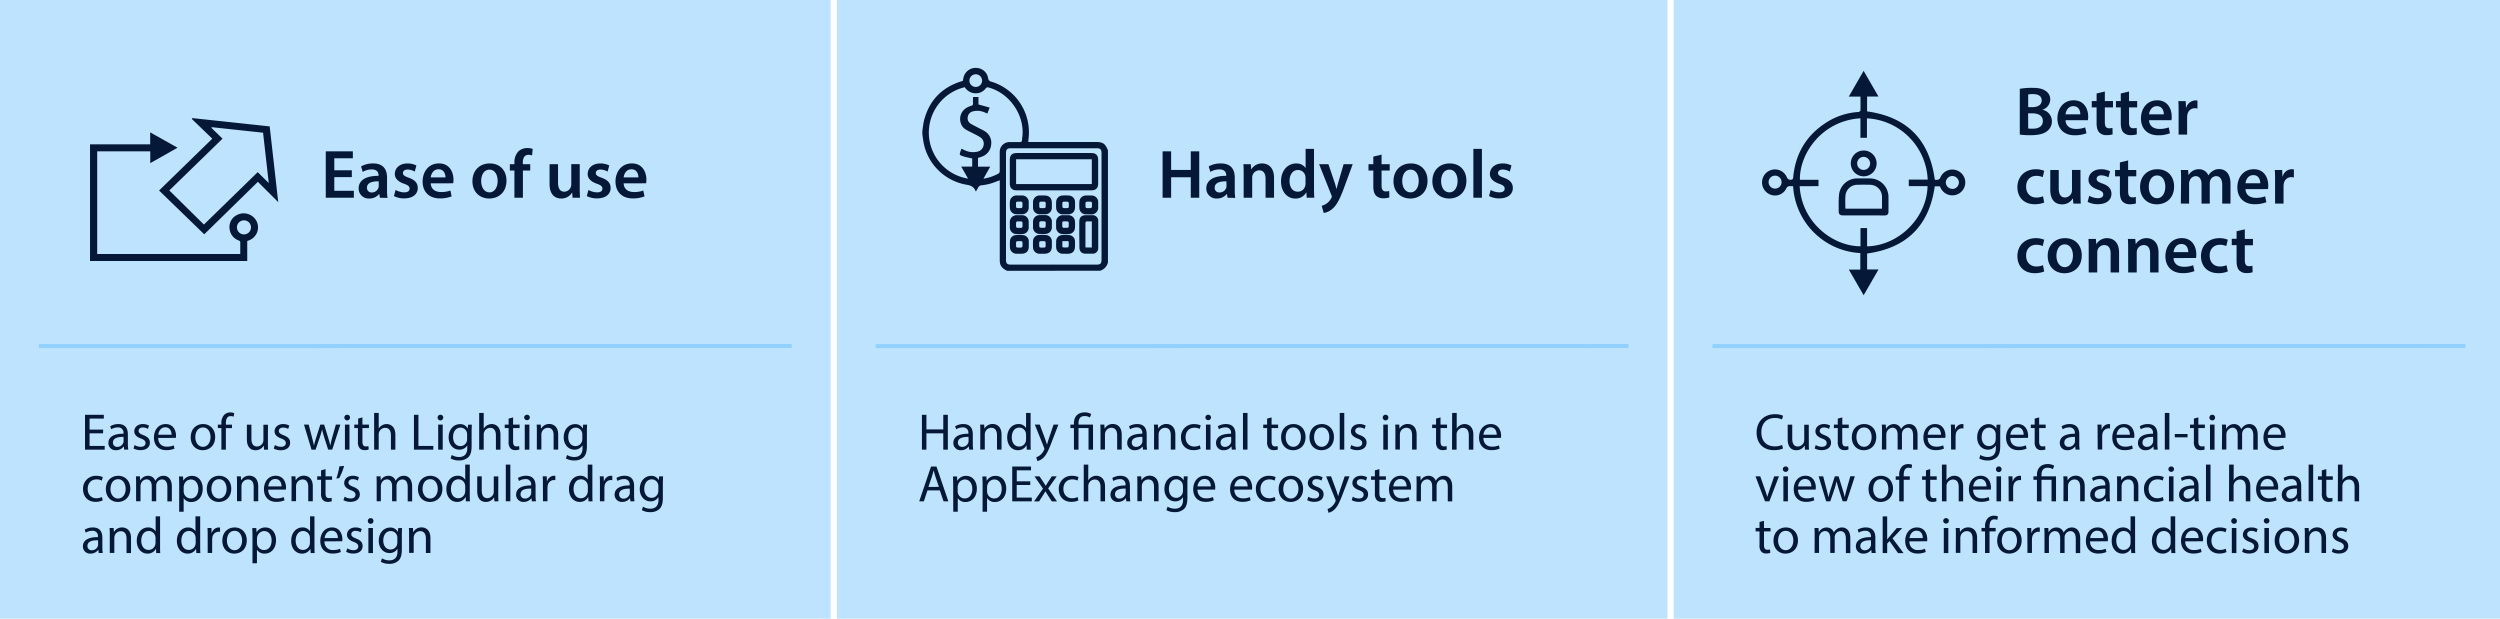 <svg id="Layer_1" data-name="Layer 1" xmlns="http://www.w3.org/2000/svg" viewBox="0 0 1227.85 303.85"><defs><style>.cls-1{fill:#bee3ff}.cls-2{fill:none;stroke:#92d1ff;stroke-miterlimit:10;stroke-width:2px}.cls-3{fill:#061838}</style></defs><path class="cls-1" d="M0-1v308h407.97V-.93L0-1z"/><path class="cls-2" d="M19.1 169.99l369.77-.06"/><path class="cls-3" d="M172.79 87h-8.6v6.7h9.61v3.41H160v-22.8h13.3v3.42h-9.11v5.89h8.6zM186.57 97.12l-.27-1.82h-.11a6.13 6.13 0 0 1-4.87 2.2 4.9 4.9 0 0 1-5.18-4.91c0-4.16 3.69-6.26 9.78-6.23v-.27c0-1.08-.44-2.88-3.35-2.88a8.75 8.75 0 0 0-4.43 1.22l-.81-2.7a11.8 11.8 0 0 1 5.95-1.46c5.28 0 6.81 3.35 6.81 6.94v6a26.38 26.38 0 0 0 .23 4zm-.57-8.05c-2.95-.07-5.76.58-5.76 3.08a2.19 2.19 0 0 0 2.37 2.37 3.36 3.36 0 0 0 3.25-2.27 3 3 0 0 0 .14-.91zM194.29 93.3a9.2 9.2 0 0 0 4.23 1.18c1.83 0 2.64-.74 2.64-1.82s-.68-1.69-2.71-2.41c-3.22-1.11-4.57-2.87-4.53-4.8 0-2.91 2.4-5.18 6.22-5.18a9.67 9.67 0 0 1 4.37 1l-.81 3a7.35 7.35 0 0 0-3.49-1c-1.49 0-2.3.71-2.3 1.72s.78 1.56 2.88 2.31c3 1.08 4.36 2.6 4.39 5 0 3-2.33 5.14-6.7 5.14a10.55 10.55 0 0 1-5-1.15zM211.55 90.05c.1 3 2.44 4.27 5.08 4.27a12.49 12.49 0 0 0 4.57-.75l.61 2.88a15.71 15.71 0 0 1-5.76 1c-5.35 0-8.49-3.28-8.49-8.32 0-4.57 2.77-8.87 8.05-8.87s7.11 4.4 7.11 8a9.88 9.88 0 0 1-.14 1.76zm7.24-2.91c0-1.52-.64-4-3.41-4-2.58 0-3.66 2.34-3.83 4zM248.75 88.73c0 6.06-4.26 8.77-8.46 8.77-4.67 0-8.26-3.22-8.26-8.5s3.55-8.73 8.53-8.73 8.19 3.45 8.19 8.46zm-12.42.17c0 3.18 1.56 5.58 4.09 5.58 2.37 0 4-2.33 4-5.65 0-2.57-1.15-5.51-4-5.51s-4.09 2.84-4.09 5.58zM252.65 97.12V83.76h-2.24v-3.12h2.24v-.71a7.72 7.72 0 0 1 2-5.62 6.31 6.31 0 0 1 4.3-1.59 7.92 7.92 0 0 1 2.67.41l-.3 3.21a5.08 5.08 0 0 0-1.76-.3c-2.06 0-2.78 1.73-2.78 3.76v.84h3.63v3.12h-3.59v13.36zM284.73 92.18c0 2 .07 3.59.14 4.94h-3.66l-.2-2.5h-.07a6 6 0 0 1-5.28 2.88c-3 0-5.75-1.8-5.75-7.18v-9.68h4.16v9c0 2.74.88 4.5 3.08 4.5a3.5 3.5 0 0 0 3.18-2.23 3.66 3.66 0 0 0 .24-1.29v-10h4.16zM289 93.3a9.27 9.27 0 0 0 4.24 1.18c1.82 0 2.63-.74 2.63-1.82s-.67-1.69-2.7-2.41c-3.22-1.11-4.57-2.87-4.54-4.8 0-2.91 2.4-5.18 6.23-5.18a9.67 9.67 0 0 1 4.37 1l-.82 3a7.34 7.34 0 0 0-3.48-1c-1.49 0-2.3.71-2.3 1.72s.77 1.56 2.87 2.31c3 1.08 4.37 2.6 4.4 5 0 3-2.33 5.14-6.7 5.14a10.6 10.6 0 0 1-5-1.15zM306.3 90.05c.1 3 2.43 4.27 5.07 4.27a12.45 12.45 0 0 0 4.57-.75l.61 2.88a15.61 15.61 0 0 1-5.75 1c-5.35 0-8.5-3.28-8.5-8.32 0-4.57 2.78-8.87 8.06-8.87s7.11 4.4 7.11 8a9.88 9.88 0 0 1-.14 1.76zm7.24-2.91c0-1.52-.64-4-3.42-4-2.57 0-3.65 2.34-3.82 4zM50.62 212.82H44V219h7.42v1.85h-9.67v-17.12H51v1.85h-7V211h6.66zM61 220.84l-.17-1.55h-.08a4.58 4.58 0 0 1-3.75 1.83 3.5 3.5 0 0 1-3.76-3.53c0-3 2.65-4.6 7.39-4.57v-.25a2.54 2.54 0 0 0-2.79-2.85 6.11 6.11 0 0 0-3.2.92l-.51-1.48a7.65 7.65 0 0 1 4-1.09c3.76 0 4.67 2.57 4.67 5v4.6a16.51 16.51 0 0 0 .21 2.94zm-.33-6.27c-2.43 0-5.2.38-5.2 2.77a2 2 0 0 0 2.11 2.13 3.06 3.06 0 0 0 3-2.06 2.52 2.52 0 0 0 .12-.71zM66.1 218.56a5.88 5.88 0 0 0 3 .88c1.62 0 2.38-.81 2.38-1.82s-.63-1.65-2.28-2.26c-2.21-.79-3.25-2-3.25-3.48 0-2 1.6-3.61 4.24-3.61a6.19 6.19 0 0 1 3 .76l-.56 1.63a4.72 4.72 0 0 0-2.51-.71c-1.32 0-2.06.76-2.06 1.67s.74 1.48 2.34 2.09c2.13.81 3.22 1.87 3.22 3.7 0 2.16-1.67 3.68-4.59 3.68a7.13 7.13 0 0 1-3.46-.83zM77.7 215.1c.06 3 2 4.27 4.22 4.27a8 8 0 0 0 3.4-.64l.38 1.6a9.85 9.85 0 0 1-4.09.76c-3.78 0-6-2.48-6-6.19s2.19-6.63 5.77-6.63c4 0 5.07 3.53 5.07 5.79a10 10 0 0 1-.07 1zm6.56-1.6c0-1.42-.59-3.63-3.1-3.63-2.26 0-3.25 2.08-3.43 3.63zM105.68 214.59c0 4.55-3.15 6.53-6.12 6.53-3.32 0-5.89-2.44-5.89-6.32 0-4.12 2.69-6.53 6.1-6.53s5.91 2.57 5.91 6.32zm-9.75.13c0 2.69 1.55 4.72 3.74 4.72s3.73-2 3.73-4.77c0-2.08-1-4.72-3.68-4.72s-3.79 2.44-3.79 4.77zM108.73 220.84v-10.59H107v-1.7h1.73V208a5.79 5.79 0 0 1 1.42-4.29 4.26 4.26 0 0 1 3-1.15 5.12 5.12 0 0 1 1.9.36l-.3 1.73a3.25 3.25 0 0 0-1.43-.28c-1.9 0-2.38 1.67-2.38 3.55v.66h3v1.7h-3v10.59zM131.58 217.49c0 1.27 0 2.39.1 3.35h-2l-.13-2a4.62 4.62 0 0 1-4.06 2.29c-1.93 0-4.24-1.07-4.24-5.38v-7.19h2.23v6.81c0 2.33.71 3.91 2.75 3.91a3.23 3.23 0 0 0 2.94-2 3.17 3.17 0 0 0 .2-1.14v-7.54h2.24zM135 218.56a5.88 5.88 0 0 0 3 .88c1.62 0 2.38-.81 2.38-1.82s-.63-1.65-2.28-2.26c-2.21-.79-3.25-2-3.25-3.48 0-2 1.6-3.61 4.24-3.61a6.22 6.22 0 0 1 3 .76l-.56 1.63A4.72 4.72 0 0 0 139 210c-1.32 0-2.06.76-2.06 1.67s.74 1.48 2.34 2.09c2.13.81 3.22 1.87 3.22 3.7 0 2.16-1.68 3.68-4.6 3.68a7.09 7.09 0 0 1-3.45-.83zM151.61 208.55l1.62 6.25c.36 1.37.69 2.64.92 3.91h.07c.28-1.25.69-2.57 1.1-3.89l2-6.27h1.88l1.9 6.15c.46 1.47.82 2.76 1.1 4h.07a40.22 40.22 0 0 1 .94-4l1.75-6.17h2.21l-4 12.29h-2L159.3 215c-.43-1.38-.78-2.59-1.09-4h-.05a38 38 0 0 1-1.16 4l-2 5.84h-2l-3.71-12.29zM171.89 205.1a1.38 1.38 0 0 1-2.76 0 1.36 1.36 0 0 1 1.39-1.4 1.33 1.33 0 0 1 1.37 1.4zm-2.48 15.74v-12.29h2.23v12.29zM178 205v3.53h3.2v1.7H178v6.63c0 1.52.43 2.39 1.67 2.39a4.76 4.76 0 0 0 1.3-.16l.1 1.68a5.44 5.44 0 0 1-2 .3 3.09 3.09 0 0 1-2.41-.94 4.51 4.51 0 0 1-.87-3.19v-6.71H174v-1.7h1.9v-2.94zM183.75 202.81H186v7.67a4.23 4.23 0 0 1 1.6-1.57 4.62 4.62 0 0 1 2.29-.64c1.65 0 4.29 1 4.29 5.26v7.31H192v-7.06c0-2-.74-3.65-2.85-3.65a3.19 3.19 0 0 0-3 2.23 2.62 2.62 0 0 0-.16 1.07v7.41h-2.23zM203.3 203.73h2.21V219h7.31v1.85h-9.52zM217.69 205.1a1.38 1.38 0 0 1-2.76 0 1.36 1.36 0 0 1 1.39-1.4 1.33 1.33 0 0 1 1.37 1.4zm-2.48 15.74v-12.29h2.23v12.29zM231.73 208.55c0 .89-.1 1.88-.1 3.38v7.13c0 2.82-.56 4.55-1.75 5.61a6.5 6.5 0 0 1-4.47 1.48 8 8 0 0 1-4.09-1l.56-1.7a6.9 6.9 0 0 0 3.61 1c2.28 0 4-1.2 4-4.3v-1.37a4.38 4.38 0 0 1-3.91 2.06c-3.05 0-5.23-2.59-5.23-6 0-4.17 2.71-6.53 5.53-6.53a4.11 4.11 0 0 1 3.84 2.13h.05l.1-1.85zm-2.31 4.85a3.18 3.18 0 0 0-.12-1 3.23 3.23 0 0 0-3.13-2.37c-2.13 0-3.65 1.81-3.65 4.65 0 2.41 1.22 4.42 3.63 4.42a3.27 3.27 0 0 0 3.1-2.29 4.08 4.08 0 0 0 .17-1.19zM235.34 202.81h2.23v7.67h.05a4.23 4.23 0 0 1 1.6-1.57 4.62 4.62 0 0 1 2.29-.64c1.65 0 4.29 1 4.29 5.26v7.31h-2.24v-7.06c0-2-.73-3.65-2.84-3.65a3.21 3.21 0 0 0-3 2.23 2.82 2.82 0 0 0-.15 1.07v7.41h-2.23zM252 205v3.53h3.2v1.7H252v6.63c0 1.52.43 2.39 1.67 2.39a4.76 4.76 0 0 0 1.3-.16l.1 1.68a5.44 5.44 0 0 1-2 .3 3.09 3.09 0 0 1-2.41-.94 4.51 4.51 0 0 1-.87-3.19v-6.71h-1.9v-1.7h1.9v-2.94zM260.22 205.1a1.39 1.39 0 0 1-2.77 0 1.36 1.36 0 0 1 1.4-1.4 1.33 1.33 0 0 1 1.37 1.4zm-2.49 15.74v-12.29H260v12.29zM263.67 211.88c0-1.27 0-2.31-.1-3.33h2l.13 2h.05a4.51 4.51 0 0 1 4.06-2.31c1.7 0 4.34 1 4.34 5.23v7.34h-2.25v-7.08c0-2-.74-3.63-2.85-3.63a3.17 3.17 0 0 0-3 2.28 3.25 3.25 0 0 0-.16 1v7.39h-2.23zM288.35 208.55c-.05.89-.1 1.88-.1 3.38v7.13c0 2.82-.56 4.55-1.75 5.61a6.52 6.52 0 0 1-4.47 1.48 7.92 7.92 0 0 1-4.09-1l.56-1.7a6.89 6.89 0 0 0 3.6 1c2.29 0 4-1.2 4-4.3v-1.37h-.1a4.36 4.36 0 0 1-3.91 2.06c-3 0-5.23-2.59-5.23-6 0-4.17 2.72-6.53 5.54-6.53a4.09 4.09 0 0 1 3.83 2.13h.05l.1-1.85zM286 213.4a3.17 3.17 0 0 0-.13-1 3.22 3.22 0 0 0-3.12-2.37c-2.13 0-3.66 1.81-3.66 4.65 0 2.41 1.22 4.42 3.63 4.42a3.26 3.26 0 0 0 3.1-2.29 3.78 3.78 0 0 0 .18-1.19zM50.44 245.77a8.18 8.18 0 0 1-3.53.71c-3.71 0-6.12-2.51-6.12-6.27a6.24 6.24 0 0 1 6.6-6.52 7.57 7.57 0 0 1 3.1.63l-.49 1.73a5.1 5.1 0 0 0-2.59-.59c-2.82 0-4.34 2.09-4.34 4.65 0 2.84 1.83 4.6 4.26 4.6a6.39 6.39 0 0 0 2.75-.61zM64 240c0 4.55-3.15 6.53-6.12 6.53-3.32 0-5.89-2.44-5.89-6.32 0-4.12 2.69-6.53 6.09-6.53S64 236.23 64 240zm-9.75.13c0 2.69 1.55 4.72 3.73 4.72s3.74-2 3.74-4.77c0-2.08-1.05-4.72-3.69-4.72s-3.76 2.41-3.76 4.75zM66.84 237.27c0-1.27 0-2.31-.1-3.33h2l.1 2h.08a4.24 4.24 0 0 1 3.86-2.26 3.65 3.65 0 0 1 3.48 2.46h.05a5.08 5.08 0 0 1 1.37-1.6 4.25 4.25 0 0 1 2.72-.86c1.62 0 4 1.07 4 5.33v7.24h-2.2v-7c0-2.36-.86-3.78-2.67-3.78a2.89 2.89 0 0 0-2.64 2 3.72 3.72 0 0 0-.17 1.12v7.59h-2.19v-7.36c0-2-.86-3.38-2.56-3.38a3.06 3.06 0 0 0-2.77 2.23 3 3 0 0 0-.18 1.09v7.42h-2.18zM88 238c0-1.57-.05-2.84-.1-4h2l.1 2.11a4.83 4.83 0 0 1 4.37-2.39c3 0 5.2 2.51 5.2 6.25 0 4.41-2.69 6.6-5.58 6.6a4.32 4.32 0 0 1-3.79-1.93v6.68H88zm2.21 3.28a5.07 5.07 0 0 0 .1.91 3.45 3.45 0 0 0 3.35 2.62c2.37 0 3.74-1.93 3.74-4.75 0-2.46-1.3-4.57-3.66-4.57a3.58 3.58 0 0 0-3.38 2.77 3.76 3.76 0 0 0-.15.91zM113.58 240c0 4.55-3.15 6.53-6.12 6.53-3.33 0-5.89-2.44-5.89-6.32 0-4.12 2.69-6.53 6.09-6.53s5.92 2.55 5.92 6.32zm-9.75.13c0 2.69 1.55 4.72 3.73 4.72s3.73-2 3.73-4.77c0-2.08-1-4.72-3.68-4.72s-3.78 2.41-3.78 4.75zM116.4 237.27c0-1.27 0-2.31-.11-3.33h2l.13 2a4.52 4.52 0 0 1 4.07-2.31c1.7 0 4.34 1 4.34 5.23v7.34h-2.24v-7.08c0-2-.73-3.64-2.84-3.64a3.19 3.19 0 0 0-3 2.29 3.26 3.26 0 0 0-.15 1v7.39h-2.2zM131.73 240.49c.05 3 2 4.27 4.22 4.27a8 8 0 0 0 3.4-.64l.38 1.6a9.89 9.89 0 0 1-4.09.76c-3.78 0-6-2.49-6-6.19s2.18-6.63 5.76-6.63c4 0 5.08 3.53 5.08 5.79a7.43 7.43 0 0 1-.08 1zm6.55-1.6c0-1.42-.58-3.63-3.1-3.63-2.26 0-3.25 2.08-3.42 3.63zM143.21 237.27c0-1.27 0-2.31-.11-3.33h2l.12 2a4.52 4.52 0 0 1 4.07-2.31c1.7 0 4.34 1 4.34 5.23v7.34h-2.24v-7.08c0-2-.73-3.64-2.84-3.64a3.19 3.19 0 0 0-3 2.29 3.26 3.26 0 0 0-.15 1v7.39h-2.23zM159.89 230.41v3.53h3.2v1.7h-3.2v6.63c0 1.52.43 2.38 1.67 2.38a4.84 4.84 0 0 0 1.3-.15l.1 1.68a5.44 5.44 0 0 1-2 .3 3.09 3.09 0 0 1-2.41-.94 4.52 4.52 0 0 1-.87-3.2v-6.7h-1.9v-1.7h1.9V231zM169 228.84a28.9 28.9 0 0 1-2.39 6l-1.42.18a35.92 35.92 0 0 0 1.5-6zM169.25 243.94a5.78 5.78 0 0 0 2.95.89c1.62 0 2.39-.81 2.39-1.83s-.64-1.65-2.29-2.26c-2.21-.78-3.25-2-3.25-3.47 0-2 1.6-3.61 4.24-3.61a6.16 6.16 0 0 1 3 .76l-.56 1.63a4.72 4.72 0 0 0-2.51-.71c-1.32 0-2.06.76-2.06 1.67s.74 1.47 2.34 2.08c2.13.82 3.22 1.88 3.22 3.71 0 2.16-1.67 3.68-4.59 3.68a7.06 7.06 0 0 1-3.45-.83zM185 237.27c0-1.27 0-2.31-.1-3.33h2l.1 2a4.22 4.22 0 0 1 3.86-2.26 3.63 3.63 0 0 1 3.47 2.46 5.23 5.23 0 0 1 1.38-1.6 4.21 4.21 0 0 1 2.71-.86c1.63 0 4 1.07 4 5.33v7.24h-2.18v-7c0-2.36-.87-3.78-2.67-3.78a2.89 2.89 0 0 0-2.64 2 3.7 3.7 0 0 0-.18 1.12v7.59h-2.18v-7.36c0-2-.87-3.38-2.57-3.38a3 3 0 0 0-2.76 2.23 3 3 0 0 0-.18 1.09v7.42H185zM217.29 240c0 4.55-3.15 6.53-6.12 6.53-3.33 0-5.89-2.44-5.89-6.32 0-4.12 2.69-6.53 6.09-6.53s5.92 2.55 5.92 6.32zm-9.75.13c0 2.69 1.55 4.72 3.73 4.72s3.73-2 3.73-4.77c0-2.08-1-4.72-3.68-4.72s-3.78 2.41-3.78 4.75zM230.72 228.2v14.86c0 1.09 0 2.33.1 3.17h-2l-.11-2.13h-.05a4.54 4.54 0 0 1-4.19 2.41c-3 0-5.25-2.52-5.25-6.25 0-4.09 2.51-6.6 5.51-6.6a4.09 4.09 0 0 1 3.7 1.88h.06v-7.34zm-2.23 10.74a3.77 3.77 0 0 0-.11-.94 3.28 3.28 0 0 0-3.22-2.59c-2.31 0-3.68 2-3.68 4.75 0 2.49 1.22 4.55 3.63 4.55a3.35 3.35 0 0 0 3.27-2.67 3.74 3.74 0 0 0 .11-1zM244.71 242.88c0 1.27 0 2.38.1 3.35h-2l-.13-2a4.62 4.62 0 0 1-4.06 2.29c-1.93 0-4.24-1.07-4.24-5.38v-7.19h2.23v6.8c0 2.34.72 3.91 2.75 3.91a3.22 3.22 0 0 0 2.94-2 3.17 3.17 0 0 0 .21-1.14v-7.54h2.23zM248.42 228.2h2.23v18h-2.23zM261.21 246.23l-.18-1.55H261a4.58 4.58 0 0 1-3.76 1.83 3.5 3.5 0 0 1-3.76-3.53c0-3 2.64-4.6 7.39-4.57v-.26a2.53 2.53 0 0 0-2.79-2.84 6.09 6.09 0 0 0-3.2.92l-.51-1.48a7.65 7.65 0 0 1 4-1.09c3.76 0 4.67 2.57 4.67 5v4.59a17.62 17.62 0 0 0 .2 2.95zm-.33-6.27c-2.44-.05-5.2.38-5.2 2.77a2 2 0 0 0 2.1 2.13 3.05 3.05 0 0 0 3-2.06 2.22 2.22 0 0 0 .13-.71zM266.64 237.77c0-1.44 0-2.69-.1-3.83h2l.07 2.41h.11a3.67 3.67 0 0 1 3.4-2.69 2.41 2.41 0 0 1 .63.08v2.1a3.39 3.39 0 0 0-.76-.07 3.14 3.14 0 0 0-3 2.87 6.33 6.33 0 0 0-.1 1v6.55h-2.21zM290.94 228.2v14.86c0 1.09 0 2.33.1 3.17h-2l-.11-2.13h-.05a4.54 4.54 0 0 1-4.19 2.41c-3 0-5.25-2.52-5.25-6.25 0-4.09 2.51-6.6 5.51-6.6a4.12 4.12 0 0 1 3.71 1.88v-7.34zm-2.23 10.74a3.77 3.77 0 0 0-.11-.94 3.28 3.28 0 0 0-3.22-2.59c-2.31 0-3.68 2-3.68 4.75 0 2.49 1.22 4.55 3.63 4.55a3.35 3.35 0 0 0 3.27-2.71 3.74 3.74 0 0 0 .11-1zM294.65 237.77c0-1.44 0-2.69-.1-3.83h1.95l.08 2.41h.1a3.68 3.68 0 0 1 3.4-2.69 2.55 2.55 0 0 1 .64.08v2.1a3.49 3.49 0 0 0-.77-.07 3.13 3.13 0 0 0-3 2.87 6.33 6.33 0 0 0-.1 1v6.55h-2.21zM309.63 246.23l-.18-1.55h-.08a4.54 4.54 0 0 1-3.75 1.83 3.5 3.5 0 0 1-3.76-3.53c0-3 2.64-4.6 7.39-4.57v-.26a2.54 2.54 0 0 0-2.8-2.84 6.14 6.14 0 0 0-3.2.92l-.5-1.48a7.58 7.58 0 0 1 4-1.09c3.76 0 4.68 2.57 4.68 5v4.59a17.62 17.62 0 0 0 .2 2.95zm-.33-6.23c-2.44-.05-5.21.38-5.21 2.77a2 2 0 0 0 2.11 2.13 3.06 3.06 0 0 0 3-2.06 2.22 2.22 0 0 0 .13-.71zM325.65 233.94c0 .89-.1 1.88-.1 3.38v7.13c0 2.82-.56 4.55-1.76 5.61a6.49 6.49 0 0 1-4.46 1.48 7.92 7.92 0 0 1-4.09-1l.56-1.7a6.89 6.89 0 0 0 3.6 1c2.29 0 4-1.19 4-4.29v-1.37h-.05a4.38 4.38 0 0 1-3.91 2.06c-3 0-5.23-2.59-5.23-6 0-4.17 2.72-6.53 5.54-6.53a4.09 4.09 0 0 1 3.83 2.13l.1-1.85zm-2.31 4.85a3.28 3.28 0 0 0-.13-1 3.23 3.23 0 0 0-3.12-2.36c-2.14 0-3.66 1.81-3.66 4.65 0 2.41 1.22 4.42 3.63 4.42a3.27 3.27 0 0 0 3.1-2.29 3.78 3.78 0 0 0 .18-1.19zM48.48 271.62l-.17-1.55h-.08a4.61 4.61 0 0 1-3.76 1.83 3.51 3.51 0 0 1-3.76-3.53c0-3 2.64-4.6 7.39-4.57v-.26a2.53 2.53 0 0 0-2.79-2.84 6.11 6.11 0 0 0-3.2.91l-.51-1.47a7.65 7.65 0 0 1 4-1.09c3.76 0 4.67 2.56 4.67 5v4.59a17.62 17.62 0 0 0 .2 2.95zm-.33-6.27c-2.43-.06-5.2.38-5.2 2.76a2 2 0 0 0 2.11 2.14 3.07 3.07 0 0 0 3-2.06 2.52 2.52 0 0 0 .12-.71zM53.92 262.65c0-1.27 0-2.31-.11-3.32h2l.13 2a4.51 4.51 0 0 1 4.06-2.28c1.71 0 4.35 1 4.35 5.23v7.34h-2.21v-7.09c0-2-.73-3.63-2.84-3.63a3.18 3.18 0 0 0-3 2.29 3.26 3.26 0 0 0-.15 1v7.39h-2.23zM78.62 253.59v14.85c0 1.1 0 2.34.1 3.18h-2l-.11-2.14a4.53 4.53 0 0 1-4.19 2.42c-3 0-5.25-2.52-5.25-6.25 0-4.09 2.51-6.6 5.51-6.6a4.09 4.09 0 0 1 3.7 1.88h.06v-7.34zm-2.23 10.74a3.77 3.77 0 0 0-.11-.94 3.29 3.29 0 0 0-3.22-2.59c-2.31 0-3.68 2-3.68 4.75 0 2.49 1.22 4.54 3.63 4.54a3.35 3.35 0 0 0 3.27-2.66 3.74 3.74 0 0 0 .11-1zM98.32 253.59v14.85c0 1.1 0 2.34.1 3.18h-2l-.11-2.14a4.53 4.53 0 0 1-4.19 2.42c-3 0-5.25-2.52-5.25-6.25 0-4.09 2.51-6.6 5.51-6.6a4.12 4.12 0 0 1 3.62 1.88v-7.34zm-2.23 10.74a3.77 3.77 0 0 0-.11-.94 3.28 3.28 0 0 0-3.22-2.59c-2.31 0-3.68 2-3.68 4.75 0 2.49 1.22 4.54 3.63 4.54a3.35 3.35 0 0 0 3.29-2.66 3.74 3.74 0 0 0 .11-1zM102 263.16c0-1.45 0-2.69-.1-3.83h1.95l.08 2.41h.1a3.68 3.68 0 0 1 3.4-2.69 2.16 2.16 0 0 1 .64.08v2.1a3.49 3.49 0 0 0-.77-.07 3.13 3.13 0 0 0-3 2.87 6.33 6.33 0 0 0-.1 1v6.55H102zM121.2 265.37c0 4.55-3.15 6.53-6.12 6.53-3.33 0-5.89-2.44-5.89-6.33 0-4.11 2.69-6.52 6.09-6.52s5.92 2.56 5.92 6.32zm-9.75.13c0 2.69 1.54 4.72 3.73 4.72s3.73-2 3.73-4.77c0-2.08-1-4.73-3.68-4.73s-3.78 2.44-3.78 4.78zM124 263.34c0-1.57-.05-2.84-.1-4h2l.1 2.11a4.83 4.83 0 0 1 4.37-2.39c3 0 5.2 2.51 5.2 6.24 0 4.42-2.69 6.61-5.58 6.61a4.32 4.32 0 0 1-3.79-1.93v6.67H124zm2.21 3.28a5.07 5.07 0 0 0 .1.91 3.45 3.45 0 0 0 3.36 2.61c2.36 0 3.73-1.93 3.73-4.74 0-2.47-1.3-4.57-3.66-4.57a3.58 3.58 0 0 0-3.38 2.76 3.93 3.93 0 0 0-.15.92zM154.45 253.59v14.85c0 1.1 0 2.34.11 3.18h-2l-.1-2.14a4.55 4.55 0 0 1-4.19 2.42c-3 0-5.26-2.52-5.26-6.25 0-4.09 2.52-6.6 5.51-6.6a4.12 4.12 0 0 1 3.71 1.88h.05v-7.34zm-2.23 10.74a4.29 4.29 0 0 0-.1-.94 3.29 3.29 0 0 0-3.23-2.59c-2.31 0-3.68 2-3.68 4.75 0 2.49 1.22 4.54 3.63 4.54a3.37 3.37 0 0 0 3.28-2.66 4.25 4.25 0 0 0 .1-1zM159.4 265.88a3.93 3.93 0 0 0 4.22 4.26 8 8 0 0 0 3.4-.63l.38 1.6a10.06 10.06 0 0 1-4.09.76c-3.78 0-6-2.49-6-6.19s2.18-6.63 5.76-6.63c4 0 5.08 3.53 5.08 5.79a10.18 10.18 0 0 1-.07 1zm6.55-1.6c0-1.42-.58-3.63-3.09-3.63-2.26 0-3.25 2.08-3.43 3.63zM170.57 269.33a5.88 5.88 0 0 0 3 .89c1.62 0 2.39-.81 2.39-1.83s-.64-1.65-2.29-2.26c-2.21-.78-3.25-2-3.25-3.48 0-2 1.6-3.6 4.24-3.6a6.05 6.05 0 0 1 3 .76l-.56 1.63a4.71 4.71 0 0 0-2.51-.72c-1.32 0-2.06.77-2.06 1.68s.74 1.47 2.34 2.08c2.13.81 3.22 1.88 3.22 3.71 0 2.16-1.67 3.68-4.59 3.68a7 7 0 0 1-3.5-.87zM183.42 255.88a1.31 1.31 0 0 1-1.42 1.37 1.33 1.33 0 0 1-1.35-1.37 1.37 1.37 0 0 1 1.4-1.4 1.33 1.33 0 0 1 1.37 1.4zm-2.49 15.74v-12.29h2.24v12.29zM197.46 259.33c-.05.89-.1 1.88-.1 3.38v7.13c0 2.82-.56 4.54-1.75 5.61a6.51 6.51 0 0 1-4.47 1.47 8 8 0 0 1-4.09-1l.56-1.7a7 7 0 0 0 3.61 1c2.28 0 4-1.19 4-4.29v-1.37h-.05a4.4 4.4 0 0 1-3.91 2.06c-3.05 0-5.24-2.59-5.24-6 0-4.16 2.72-6.52 5.54-6.52a4.09 4.09 0 0 1 3.83 2.13h.05l.11-1.85zm-2.31 4.85a3 3 0 0 0-.13-1 3.21 3.21 0 0 0-3.12-2.36c-2.13 0-3.66 1.8-3.66 4.65 0 2.41 1.22 4.42 3.64 4.42a3.26 3.26 0 0 0 3.09-2.29 3.78 3.78 0 0 0 .18-1.19zM200.91 262.65c0-1.27 0-2.31-.1-3.32h2l.13 2h.06a4.51 4.51 0 0 1 4.06-2.31c1.7 0 4.34 1 4.34 5.23v7.34h-2.23v-7.09c0-2-.74-3.63-2.84-3.63a3.17 3.17 0 0 0-3 2.29 3.26 3.26 0 0 0-.15 1v7.39h-2.24z"/><path class="cls-1" d="M411-1v308h407.97V-.93L411-1z"/><path class="cls-2" d="M430.1 169.99l369.77-.06"/><path class="cls-3" d="M575.19 74.31v9.14h9.65v-9.14H589v22.81h-4.16V87.07h-9.65v10.05H571V74.31zM602.88 97.12l-.27-1.82h-.1a6.14 6.14 0 0 1-4.87 2.2 4.9 4.9 0 0 1-5.18-4.91c0-4.16 3.69-6.26 9.78-6.23v-.27c0-1.08-.44-2.88-3.35-2.88a8.75 8.75 0 0 0-4.44 1.22l-.81-2.7a11.81 11.81 0 0 1 6-1.46c5.28 0 6.8 3.35 6.8 6.94v6a26.23 26.23 0 0 0 .24 4zm-.54-8.05c-2.94-.07-5.75.58-5.75 3.08a2.19 2.19 0 0 0 2.41 2.37 3.38 3.38 0 0 0 3.25-2.27 3 3 0 0 0 .13-.91zM610.81 85.55c0-1.9 0-3.49-.14-4.91h3.65l.21 2.47h.1a6 6 0 0 1 5.25-2.84c2.87 0 5.85 1.86 5.85 7.07v9.78h-4.16v-9.3c0-2.37-.88-4.17-3.15-4.17a3.5 3.5 0 0 0-3.25 2.44 4.38 4.38 0 0 0-.17 1.35v9.68h-4.19zM645.36 73.1v19.39c0 1.69.07 3.52.14 4.63h-3.72l-.17-2.6h-.07a5.93 5.93 0 0 1-5.38 3c-3.93 0-7-3.35-7-8.43 0-5.52 3.42-8.8 7.38-8.8a5.24 5.24 0 0 1 4.63 2.17h.07V73.1zm-4.16 14.41a5.64 5.64 0 0 0-.1-1.08 3.64 3.64 0 0 0-3.59-2.94c-2.67 0-4.16 2.36-4.16 5.44s1.49 5.22 4.13 5.22a3.68 3.68 0 0 0 3.59-3 4.71 4.71 0 0 0 .13-1.15zM652.44 80.64l3 8.84c.34 1 .68 2.26.91 3.21h.1c.28-1 .58-2.17.88-3.25l2.58-8.8h4.46l-4.12 11.24c-2.27 6.16-3.8 8.9-5.76 10.59a8.29 8.29 0 0 1-4.36 2.13l-1-3.52a7 7 0 0 0 2.44-1.15 7.25 7.25 0 0 0 2.26-2.6 1.67 1.67 0 0 0 .27-.75 1.77 1.77 0 0 0-.23-.81l-6-15.13zM678.54 75.94v4.7h4v3.12h-4V91c0 2 .54 3 2.13 3a6.34 6.34 0 0 0 1.63-.2l.06 3.18a9.36 9.36 0 0 1-3 .4 4.82 4.82 0 0 1-3.59-1.35c-.88-1-1.28-2.44-1.28-4.6v-7.67h-2.37v-3.12h2.37v-3.72zM701.12 88.73c0 6.06-4.27 8.77-8.47 8.77-4.67 0-8.25-3.22-8.25-8.5s3.55-8.73 8.53-8.73 8.19 3.45 8.19 8.46zm-12.43.17c0 3.18 1.56 5.58 4.1 5.58 2.37 0 4-2.33 4-5.65 0-2.57-1.15-5.51-4-5.51s-4.1 2.84-4.1 5.58zM720.21 88.73c0 6.06-4.27 8.77-8.46 8.77-4.67 0-8.26-3.22-8.26-8.5s3.51-8.73 8.51-8.73 8.21 3.45 8.21 8.46zm-12.42.17c0 3.18 1.55 5.58 4.09 5.58 2.37 0 4-2.33 4-5.65 0-2.57-1.15-5.51-4-5.51s-4.09 2.84-4.09 5.58zM723.63 73.1h4.2v24h-4.2zM732.13 93.3a9.2 9.2 0 0 0 4.23 1.18c1.82 0 2.64-.74 2.64-1.82s-.68-1.69-2.71-2.41c-3.22-1.11-4.57-2.87-4.54-4.8 0-2.91 2.41-5.18 6.23-5.18a9.67 9.67 0 0 1 4.37 1l-.82 3a7.34 7.34 0 0 0-3.48-1c-1.49 0-2.3.71-2.3 1.72s.78 1.56 2.87 2.31c3 1.08 4.37 2.6 4.4 5 0 3-2.33 5.14-6.7 5.14a10.63 10.63 0 0 1-5-1.15zM455 203.73v7.16h8.28v-7.16h2.24v17.11h-2.24v-8H455v8h-2.21v-17.11zM476 220.84l-.18-1.55h-.08a4.55 4.55 0 0 1-3.76 1.83 3.5 3.5 0 0 1-3.75-3.53c0-3 2.64-4.6 7.38-4.57v-.25a2.53 2.53 0 0 0-2.79-2.85 6.14 6.14 0 0 0-3.2.92l-.51-1.48a7.65 7.65 0 0 1 4-1.09c3.76 0 4.67 2.57 4.67 5v4.6a16.51 16.51 0 0 0 .21 2.94zm-.33-6.27c-2.44 0-5.21.38-5.21 2.77a2 2 0 0 0 2.11 2.13 3.06 3.06 0 0 0 3-2.06 2.53 2.53 0 0 0 .13-.71zM481.47 211.88c0-1.27 0-2.31-.1-3.33h2l.12 2a4.53 4.53 0 0 1 4.07-2.31c1.7 0 4.34 1 4.34 5.23v7.34h-2.24v-7.08c0-2-.73-3.63-2.84-3.63a3.19 3.19 0 0 0-3 2.28 3.26 3.26 0 0 0-.15 1v7.39h-2.23zM506.17 202.81v14.86c0 1.09 0 2.33.1 3.17h-2l-.1-2.13h-.05a4.56 4.56 0 0 1-4.19 2.41c-3 0-5.26-2.51-5.26-6.25 0-4.08 2.51-6.6 5.51-6.6a4.12 4.12 0 0 1 3.71 1.88h.05v-7.34zm-2.23 10.74a4.29 4.29 0 0 0-.1-.94 3.29 3.29 0 0 0-3.23-2.59c-2.31 0-3.68 2-3.68 4.75 0 2.49 1.22 4.55 3.63 4.55a3.36 3.36 0 0 0 3.28-2.67 4.16 4.16 0 0 0 .1-1zM510.69 208.55l2.69 7.26c.28.82.59 1.78.79 2.52h.05c.23-.74.48-1.68.79-2.57l2.43-7.21h2.37l-3.36 8.76c-1.6 4.22-2.69 6.37-4.21 7.69a6 6 0 0 1-2.74 1.45l-.56-1.88a5.71 5.71 0 0 0 1.95-1.09 6.61 6.61 0 0 0 1.88-2.49 1.63 1.63 0 0 0 .18-.53 1.87 1.87 0 0 0-.15-.58l-4.55-11.33zM527.45 220.84v-10.59h-1.73v-1.7h1.73v-.66c0-3.25 1.9-5.36 5.35-5.36a6.14 6.14 0 0 1 3.13.82l-.64 1.7a4.7 4.7 0 0 0-2.59-.71c-2.36 0-3 1.65-3 3.6v.61h7.13v12.29h-2.21v-10.59h-4.92v10.59zM540.5 211.88c0-1.27 0-2.31-.11-3.33h2l.12 2a4.52 4.52 0 0 1 4.07-2.31c1.7 0 4.34 1 4.34 5.23v7.34h-2.24v-7.08c0-2-.73-3.63-2.84-3.63a3.18 3.18 0 0 0-3 2.28 3.26 3.26 0 0 0-.15 1v7.39h-2.19zM561.39 220.84l-.18-1.55h-.07a4.58 4.58 0 0 1-3.76 1.83 3.5 3.5 0 0 1-3.76-3.53c0-3 2.64-4.6 7.39-4.57v-.25a2.54 2.54 0 0 0-2.79-2.85 6.11 6.11 0 0 0-3.2.92l-.51-1.48a7.65 7.65 0 0 1 4-1.09c3.76 0 4.67 2.57 4.67 5v4.6a17.57 17.57 0 0 0 .2 2.94zm-.33-6.27c-2.44 0-5.2.38-5.2 2.77a2 2 0 0 0 2.1 2.13 3.05 3.05 0 0 0 3-2.06 2.22 2.22 0 0 0 .13-.71zM566.82 211.88c0-1.27 0-2.31-.1-3.33h2l.13 2a4.51 4.51 0 0 1 4.06-2.31c1.7 0 4.35 1 4.35 5.23v7.34h-2.24v-7.08c0-2-.74-3.63-2.84-3.63a3.17 3.17 0 0 0-3 2.28 3.26 3.26 0 0 0-.15 1v7.39h-2.24zM589.68 220.38a8.18 8.18 0 0 1-3.53.71c-3.71 0-6.12-2.51-6.12-6.27a6.24 6.24 0 0 1 6.6-6.52 7.57 7.57 0 0 1 3.1.63l-.51 1.73a5.13 5.13 0 0 0-2.59-.59c-2.82 0-4.34 2.09-4.34 4.65 0 2.84 1.82 4.6 4.26 4.6a6.31 6.31 0 0 0 2.74-.61zM594.78 205.1a1.39 1.39 0 0 1-2.77 0 1.36 1.36 0 0 1 1.4-1.4 1.33 1.33 0 0 1 1.37 1.4zm-2.49 15.74v-12.29h2.23v12.29zM605 220.84l-.17-1.55h-.08a4.56 4.56 0 0 1-3.76 1.83 3.49 3.49 0 0 1-3.75-3.53c0-3 2.64-4.6 7.38-4.57v-.25a2.54 2.54 0 0 0-2.79-2.85 6.11 6.11 0 0 0-3.2.92l-.51-1.48a7.65 7.65 0 0 1 4-1.09c3.76 0 4.67 2.57 4.67 5v4.6a16.51 16.51 0 0 0 .21 2.94zm-.33-6.27c-2.43 0-5.2.38-5.2 2.77a2 2 0 0 0 2.11 2.13 3.06 3.06 0 0 0 3-2.06 2.52 2.52 0 0 0 .12-.71zM610.47 202.81h2.23v18h-2.23zM624.53 205v3.53h3.2v1.7h-3.2v6.63c0 1.52.43 2.39 1.68 2.39a4.73 4.73 0 0 0 1.29-.16l.1 1.68a5.4 5.4 0 0 1-2 .3 3.09 3.09 0 0 1-2.41-.94 4.56 4.56 0 0 1-.86-3.19v-6.71h-1.91v-1.7h1.91v-2.94zM641.21 214.59c0 4.55-3.15 6.53-6.12 6.53-3.32 0-5.89-2.44-5.89-6.32 0-4.12 2.69-6.53 6.1-6.53s5.91 2.57 5.91 6.32zm-9.75.13c0 2.69 1.55 4.72 3.73 4.72s3.74-2 3.74-4.77c0-2.08-1-4.72-3.68-4.72s-3.79 2.44-3.79 4.77zM655.15 214.59c0 4.55-3.15 6.53-6.12 6.53-3.32 0-5.89-2.44-5.89-6.32 0-4.12 2.69-6.53 6.09-6.53s5.92 2.57 5.92 6.32zm-9.75.13c0 2.69 1.55 4.72 3.73 4.72s3.74-2 3.74-4.77c0-2.08-1-4.72-3.69-4.72s-3.78 2.44-3.78 4.77zM658 202.81h2.23v18H658zM663.65 218.56a5.88 5.88 0 0 0 3 .88c1.63 0 2.39-.81 2.39-1.82s-.64-1.65-2.29-2.26c-2.21-.79-3.25-2-3.25-3.48 0-2 1.6-3.61 4.24-3.61a6.16 6.16 0 0 1 3 .76l-.56 1.63a4.72 4.72 0 0 0-2.51-.71c-1.32 0-2.06.76-2.06 1.67s.74 1.48 2.34 2.09c2.13.81 3.22 1.87 3.22 3.7 0 2.16-1.67 3.68-4.59 3.68a7.06 7.06 0 0 1-3.45-.83zM681.88 205.1a1.38 1.38 0 0 1-2.76 0 1.36 1.36 0 0 1 1.39-1.4 1.33 1.33 0 0 1 1.37 1.4zm-2.49 15.74v-12.29h2.24v12.29zM685.34 211.88c0-1.27 0-2.31-.11-3.33h2l.13 2a4.51 4.51 0 0 1 4.06-2.31c1.71 0 4.35 1 4.35 5.23v7.34h-2.24v-7.08c0-2-.73-3.63-2.84-3.63a3.18 3.18 0 0 0-3 2.28 3.26 3.26 0 0 0-.15 1v7.39h-2.23zM707.5 205v3.53h3.2v1.7h-3.2v6.63c0 1.52.43 2.39 1.68 2.39a4.73 4.73 0 0 0 1.29-.16l.1 1.68a5.44 5.44 0 0 1-2 .3 3.09 3.09 0 0 1-2.41-.94 4.51 4.51 0 0 1-.86-3.19v-6.71h-1.91v-1.7h1.91v-2.94zM713.21 202.81h2.24v7.67a4.1 4.1 0 0 1 1.6-1.57 4.59 4.59 0 0 1 2.28-.64c1.65 0 4.29 1 4.29 5.26v7.31h-2.23v-7.06c0-2-.74-3.65-2.85-3.65a3.2 3.2 0 0 0-3 2.23 2.64 2.64 0 0 0-.15 1.07v7.41h-2.24zM728.55 215.1c.05 3 2 4.27 4.21 4.27a8 8 0 0 0 3.4-.64l.38 1.6a9.83 9.83 0 0 1-4.08.76c-3.79 0-6.05-2.48-6.05-6.19s2.19-6.63 5.77-6.63c4 0 5.08 3.53 5.08 5.79a9.4 9.4 0 0 1-.08 1zm6.55-1.6c0-1.42-.59-3.63-3.1-3.63-2.26 0-3.25 2.08-3.43 3.63zM455.52 240.85l-1.78 5.38h-2.28l5.81-17.11h2.67l5.84 17.11h-2.36l-1.83-5.38zm5.61-1.73l-1.67-4.93c-.38-1.11-.64-2.13-.89-3.12h-.05c-.26 1-.54 2.06-.87 3.1l-1.67 5zM468.14 238c0-1.57-.05-2.84-.1-4h2l.11 2.11h.05a4.82 4.82 0 0 1 4.36-2.39c3 0 5.21 2.51 5.21 6.25 0 4.41-2.69 6.6-5.59 6.6a4.31 4.31 0 0 1-3.78-1.93v6.68h-2.21zm2.21 3.28a5.07 5.07 0 0 0 .1.91 3.45 3.45 0 0 0 3.35 2.62c2.36 0 3.73-1.93 3.73-4.75 0-2.46-1.29-4.57-3.65-4.57a3.56 3.56 0 0 0-3.38 2.77 3.76 3.76 0 0 0-.15.91zM482.59 238c0-1.57-.06-2.84-.11-4h2l.1 2.11h.05a4.84 4.84 0 0 1 4.37-2.39c3 0 5.2 2.51 5.2 6.25 0 4.41-2.69 6.6-5.58 6.6a4.29 4.29 0 0 1-3.78-1.93h-.06v6.68h-2.2zm2.2 3.28a5 5 0 0 0 .11.91 3.44 3.44 0 0 0 3.35 2.62c2.36 0 3.73-1.93 3.73-4.75 0-2.46-1.3-4.57-3.66-4.57a3.56 3.56 0 0 0-3.37 2.77 3.33 3.33 0 0 0-.16.91zM506 238.21h-6.65v6.17h7.41v1.85h-9.62v-17.11h9.24V231h-7v5.41H506zM510.56 233.94l1.75 2.64c.46.69.84 1.32 1.25 2h.08c.4-.74.81-1.37 1.21-2l1.73-2.62H519l-4.19 5.94 4.32 6.35h-2.54l-1.8-2.77c-.48-.71-.89-1.4-1.32-2.13h-.05c-.41.73-.84 1.4-1.3 2.13l-1.78 2.77h-2.46l4.37-6.27-4.17-6zM529.66 245.77a8.18 8.18 0 0 1-3.53.71c-3.71 0-6.12-2.51-6.12-6.27a6.24 6.24 0 0 1 6.6-6.52 7.57 7.57 0 0 1 3.1.63l-.51 1.73a5.1 5.1 0 0 0-2.59-.59c-2.82 0-4.34 2.09-4.34 4.65 0 2.84 1.83 4.6 4.26 4.6a6.31 6.31 0 0 0 2.74-.61zM532.27 228.2h2.23v7.67h.06a4.07 4.07 0 0 1 1.59-1.57 4.52 4.52 0 0 1 2.29-.64c1.65 0 4.29 1 4.29 5.26v7.31h-2.23v-7.06c0-2-.74-3.66-2.85-3.66a3.21 3.21 0 0 0-3 2.24 2.6 2.6 0 0 0-.16 1.06v7.42h-2.23zM553.17 246.23l-.18-1.55h-.08a4.55 4.55 0 0 1-3.76 1.83 3.5 3.5 0 0 1-3.75-3.51c0-3 2.64-4.6 7.38-4.57v-.26a2.53 2.53 0 0 0-2.79-2.84 6.14 6.14 0 0 0-3.2.92l-.51-1.48a7.65 7.65 0 0 1 4-1.09c3.76 0 4.67 2.57 4.67 5v4.59a16.55 16.55 0 0 0 .21 2.95zm-.33-6.27c-2.44-.05-5.21.38-5.21 2.77a2 2 0 0 0 2.11 2.13 3.06 3.06 0 0 0 3-2.06 2.53 2.53 0 0 0 .13-.71zM558.6 237.27c0-1.27 0-2.31-.1-3.33h2l.12 2a4.53 4.53 0 0 1 4.07-2.31c1.7 0 4.34 1 4.34 5.23v7.34h-2.24v-7.08c0-2-.73-3.64-2.84-3.64a3.2 3.2 0 0 0-3 2.29 3.26 3.26 0 0 0-.15 1v7.39h-2.2zM583.28 233.94c0 .89-.1 1.88-.1 3.38v7.13c0 2.82-.56 4.55-1.76 5.61a6.5 6.5 0 0 1-4.47 1.48 7.91 7.91 0 0 1-4.08-1l.56-1.7a6.89 6.89 0 0 0 3.6 1c2.29 0 4-1.19 4-4.29v-1.37a4.39 4.39 0 0 1-3.91 2.06c-3 0-5.23-2.59-5.23-6 0-4.17 2.72-6.53 5.54-6.53a4.09 4.09 0 0 1 3.83 2.13h.05l.1-1.85zm-2.28 4.85a3.28 3.28 0 0 0-.13-1 3.23 3.23 0 0 0-3.12-2.36c-2.14 0-3.66 1.81-3.66 4.65 0 2.41 1.22 4.42 3.63 4.42a3.27 3.27 0 0 0 3.1-2.29A3.78 3.78 0 0 0 581 241zM588.12 240.49c.06 3 2 4.27 4.22 4.27a8 8 0 0 0 3.4-.64l.38 1.6a9.85 9.85 0 0 1-4.09.76c-3.78 0-6-2.49-6-6.19s2.19-6.63 5.77-6.63c4 0 5.07 3.53 5.07 5.79a10 10 0 0 1-.07 1zm6.56-1.6c0-1.42-.59-3.63-3.1-3.63-2.26 0-3.25 2.08-3.43 3.63zM606.23 240.49c0 3 2 4.27 4.21 4.27a8 8 0 0 0 3.4-.64l.38 1.6a9.83 9.83 0 0 1-4.08.76c-3.79 0-6-2.49-6-6.19s2.19-6.63 5.77-6.63c4 0 5.07 3.53 5.07 5.79a10 10 0 0 1-.07 1zm6.55-1.6c0-1.42-.59-3.63-3.1-3.63-2.26 0-3.25 2.08-3.43 3.63zM626.46 245.77a8.14 8.14 0 0 1-3.53.71c-3.7 0-6.12-2.51-6.12-6.27a6.24 6.24 0 0 1 6.6-6.52 7.57 7.57 0 0 1 3.1.63l-.51 1.73a5.1 5.1 0 0 0-2.59-.59c-2.81 0-4.34 2.09-4.34 4.65 0 2.84 1.83 4.6 4.27 4.6a6.31 6.31 0 0 0 2.74-.61zM640 240c0 4.55-3.14 6.53-6.11 6.53-3.33 0-5.9-2.44-5.9-6.32 0-4.12 2.7-6.53 6.1-6.53S640 236.23 640 240zm-9.75.13c0 2.69 1.55 4.72 3.74 4.72s3.73-2 3.73-4.77c0-2.08-1-4.72-3.68-4.72s-3.75 2.41-3.75 4.75zM642.56 243.94a5.78 5.78 0 0 0 2.94.89c1.63 0 2.39-.81 2.39-1.83s-.64-1.65-2.29-2.26c-2.21-.78-3.25-2-3.25-3.47 0-2 1.6-3.61 4.24-3.61a6.23 6.23 0 0 1 3 .76l-.56 1.63a4.76 4.76 0 0 0-2.52-.71c-1.32 0-2 .76-2 1.67s.73 1.47 2.33 2.08c2.14.82 3.23 1.88 3.23 3.71 0 2.16-1.68 3.68-4.6 3.68a7.09 7.09 0 0 1-3.45-.83zM653.73 233.94l2.69 7.26c.28.81.58 1.78.79 2.52.23-.74.48-1.68.78-2.57l2.44-7.21h2.36l-3.35 8.76c-1.6 4.21-2.69 6.37-4.21 7.69a6 6 0 0 1-2.75 1.45L652 250a6 6 0 0 0 1.95-1.09 6.8 6.8 0 0 0 1.88-2.49 1.63 1.63 0 0 0 .18-.53 2 2 0 0 0-.15-.59l-4.55-11.32zM664.42 243.94a5.78 5.78 0 0 0 2.94.89c1.63 0 2.39-.81 2.39-1.83s-.64-1.65-2.29-2.26c-2.2-.78-3.25-2-3.25-3.47 0-2 1.6-3.61 4.24-3.61a6.23 6.23 0 0 1 3 .76l-.56 1.63a4.76 4.76 0 0 0-2.52-.71c-1.32 0-2 .76-2 1.67s.73 1.47 2.33 2.08c2.14.82 3.23 1.88 3.23 3.71 0 2.16-1.68 3.68-4.6 3.68a7.09 7.09 0 0 1-3.45-.83zM677.47 230.41v3.53h3.2v1.7h-3.2v6.63c0 1.52.43 2.38 1.67 2.38a4.84 4.84 0 0 0 1.3-.15l.1 1.68a5.44 5.44 0 0 1-2 .3 3.09 3.09 0 0 1-2.41-.94 4.52 4.52 0 0 1-.87-3.2v-6.7h-1.9v-1.7h1.9V231zM684.27 240.49c.05 3 2 4.27 4.22 4.27a8 8 0 0 0 3.4-.64l.38 1.6a9.89 9.89 0 0 1-4.09.76c-3.78 0-6-2.49-6-6.19s2.18-6.63 5.76-6.63c4 0 5.08 3.53 5.08 5.79a7.43 7.43 0 0 1-.08 1zm6.55-1.6c0-1.42-.58-3.63-3.1-3.63-2.26 0-3.25 2.08-3.42 3.63zM695.75 237.27c0-1.27 0-2.31-.11-3.33h2l.1 2h.08a4.23 4.23 0 0 1 3.86-2.26 3.65 3.65 0 0 1 3.48 2.46 5.08 5.08 0 0 1 1.37-1.6 4.22 4.22 0 0 1 2.71-.86c1.63 0 4 1.07 4 5.33v7.24h-2.18v-7c0-2.36-.87-3.78-2.67-3.78a2.89 2.89 0 0 0-2.64 2 3.7 3.7 0 0 0-.18 1.12v7.59h-2.18v-7.36c0-2-.86-3.38-2.56-3.38a3.05 3.05 0 0 0-2.77 2.23 3 3 0 0 0-.18 1.09v7.42h-2.18z"/><path class="cls-1" d="M822-1v308h407.97V-.93L822-1z"/><path class="cls-2" d="M841.1 169.99l369.77-.06"/><path class="cls-3" d="M992 43.62a34.76 34.76 0 0 1 6.06-.48c3.08 0 5 .38 6.53 1.46a4.82 4.82 0 0 1 2.37 4.26 5.32 5.32 0 0 1-3.79 5v.06a5.76 5.76 0 0 1 4.6 5.65 5.91 5.91 0 0 1-2.2 4.71c-1.62 1.42-4.3 2.13-8.46 2.13a41.64 41.64 0 0 1-5.11-.3zm4.13 9h2.13c2.88 0 4.5-1.35 4.5-3.28 0-2.13-1.62-3.12-4.26-3.12a11.42 11.42 0 0 0-2.37.17zm0 10.49a17.93 17.93 0 0 0 2.2.1c2.67 0 5-1 5-3.82 0-2.64-2.3-3.72-5.18-3.72h-2.06zM1014.47 59.05c.1 3 2.44 4.27 5.08 4.27a12.45 12.45 0 0 0 4.57-.75l.61 2.88a15.67 15.67 0 0 1-5.76 1c-5.34 0-8.49-3.28-8.49-8.32 0-4.57 2.77-8.87 8-8.87s7.11 4.4 7.11 8a11.21 11.21 0 0 1-.13 1.76zm7.25-2.91c0-1.52-.65-4-3.42-4-2.58 0-3.66 2.34-3.83 4zM1033.77 44.94v4.7h4v3.12h-4V60c0 2 .54 3 2.13 3a6.19 6.19 0 0 0 1.62-.2l.07 3.18a9.36 9.36 0 0 1-3 .4 4.82 4.82 0 0 1-3.59-1.35c-.88-1-1.28-2.44-1.28-4.6v-7.67h-2.37v-3.12h2.37v-3.72zM1045.65 44.94v4.7h4v3.12h-4V60c0 2 .54 3 2.13 3a6.34 6.34 0 0 0 1.63-.2l.06 3.18a9.36 9.36 0 0 1-3 .4 4.82 4.82 0 0 1-3.59-1.35c-.88-1-1.28-2.44-1.28-4.6v-7.67h-2.37v-3.12h2.37v-3.72zM1055.5 59.05c.1 3 2.44 4.27 5.08 4.27a12.39 12.39 0 0 0 4.56-.75l.61 2.88a15.61 15.61 0 0 1-5.75 1c-5.35 0-8.49-3.28-8.49-8.32 0-4.57 2.77-8.87 8-8.87s7.11 4.4 7.11 8a9.88 9.88 0 0 1-.14 1.76zm7.24-2.91c0-1.52-.64-4-3.42-4-2.57 0-3.65 2.34-3.82 4zM1070 55c0-2.24 0-3.83-.13-5.32h3.62l.13 3.15h.14a4.91 4.91 0 0 1 4.5-3.52 4.22 4.22 0 0 1 1 .1v3.89a5.62 5.62 0 0 0-1.22-.14 3.67 3.67 0 0 0-3.72 3.15 6.88 6.88 0 0 0-.14 1.29v8.52H1070zM1004 99.47a12.2 12.2 0 0 1-4.67.84c-5.15 0-8.5-3.28-8.5-8.39 0-4.94 3.39-8.8 9.17-8.8a10.38 10.38 0 0 1 4 .78l-.74 3.11a7.43 7.43 0 0 0-3.15-.64c-3.18 0-5.08 2.34-5 5.35 0 3.38 2.2 5.31 5 5.31a8.12 8.12 0 0 0 3.28-.64zM1021.82 95c0 2 .06 3.59.13 5h-3.65l-.21-2.51h-.09a5.94 5.94 0 0 1-5.27 2.88c-3 0-5.76-1.8-5.76-7.18v-9.7h4.16v9c0 2.74.88 4.5 3.08 4.5a3.51 3.51 0 0 0 3.19-2.23 3.9 3.9 0 0 0 .23-1.29v-10h4.17zM1026.12 96.15a9.2 9.2 0 0 0 4.23 1.19c1.83 0 2.64-.75 2.64-1.83s-.68-1.69-2.71-2.4c-3.22-1.12-4.57-2.88-4.53-4.81 0-2.91 2.4-5.18 6.22-5.18a9.8 9.8 0 0 1 4.37 1l-.81 3a7.35 7.35 0 0 0-3.49-1c-1.49 0-2.3.71-2.3 1.73s.78 1.55 2.88 2.3c3 1.08 4.36 2.6 4.4 5 0 3-2.34 5.14-6.71 5.14a10.55 10.55 0 0 1-5-1.15zM1045.21 78.79v4.7h4v3.12h-4v7.27c0 2 .54 3.05 2.13 3.05a6.34 6.34 0 0 0 1.63-.2l.06 3.18a9.08 9.08 0 0 1-3 .4 4.82 4.82 0 0 1-3.59-1.35c-.88-.95-1.28-2.44-1.28-4.6v-7.75h-2.37v-3.12h2.37v-3.72zM1067.78 91.58c0 6.06-4.26 8.77-8.46 8.77-4.67 0-8.25-3.22-8.25-8.5s3.55-8.73 8.53-8.73 8.18 3.45 8.18 8.46zm-12.42.17c0 3.18 1.56 5.59 4.1 5.59 2.37 0 4-2.34 4-5.66 0-2.57-1.15-5.51-4-5.51s-4.1 2.83-4.1 5.58zM1071.21 88.4c0-1.89 0-3.48-.14-4.91h3.59l.17 2.44h.1a5.71 5.71 0 0 1 5.08-2.81 4.77 4.77 0 0 1 4.57 3h.06a6.29 6.29 0 0 1 2-2.07 5.56 5.56 0 0 1 3.32-1c2.74 0 5.52 1.86 5.52 7.14V100h-4.06v-9.13c0-2.74-1-4.36-3-4.36a3.17 3.17 0 0 0-2.91 2.2 6 6 0 0 0-.2 1.38V100h-4.06v-9.57c0-2.3-.92-3.92-2.85-3.92a3.23 3.23 0 0 0-3 2.37 3.52 3.52 0 0 0-.24 1.35V100h-4.06zM1102.86 92.9c.1 3 2.43 4.27 5.07 4.27a12.24 12.24 0 0 0 4.57-.75l.61 2.88a15.61 15.61 0 0 1-5.75 1c-5.35 0-8.5-3.28-8.5-8.32 0-4.57 2.78-8.87 8.06-8.87s7.11 4.4 7.11 8a9.88 9.88 0 0 1-.14 1.76zm7.24-2.9c0-1.52-.64-4-3.42-4-2.57 0-3.65 2.34-3.82 4zM1117.38 88.81c0-2.24 0-3.83-.14-5.32h3.63l.13 3.15h.14a4.66 4.66 0 0 1 5.48-3.42v3.93a5.62 5.62 0 0 0-1.22-.14 3.67 3.67 0 0 0-3.72 3.15 6.88 6.88 0 0 0-.14 1.29V100h-4.16zM1004 133.32a12 12 0 0 1-4.67.85c-5.15 0-8.5-3.29-8.5-8.4 0-4.94 3.39-8.8 9.17-8.8a10.38 10.38 0 0 1 4 .78l-.74 3.11a7.43 7.43 0 0 0-3.15-.64c-3.18 0-5.08 2.34-5 5.35 0 3.38 2.2 5.31 5 5.31a8.12 8.12 0 0 0 3.28-.64zM1022.43 125.43c0 6.06-4.27 8.77-8.47 8.77-4.67 0-8.25-3.22-8.25-8.5s3.55-8.73 8.52-8.73 8.2 3.45 8.2 8.46zm-12.43.17c0 3.18 1.56 5.59 4.1 5.59 2.37 0 4-2.34 4-5.66 0-2.57-1.15-5.51-4-5.51s-4.1 2.84-4.1 5.58zM1025.85 122.25c0-1.89 0-3.48-.14-4.91h3.66l.2 2.47h.1a6 6 0 0 1 5.25-2.84c2.87 0 5.85 1.86 5.85 7.08v9.78h-4.16v-9.31c0-2.37-.88-4.16-3.15-4.16a3.49 3.49 0 0 0-3.25 2.43 4.45 4.45 0 0 0-.17 1.36v9.68h-4.19zM1045.21 122.25c0-1.89 0-3.48-.14-4.91h3.66l.2 2.47h.1a6 6 0 0 1 5.25-2.84c2.88 0 5.86 1.86 5.86 7.08v9.78H1056v-9.31c0-2.37-.88-4.16-3.14-4.16a3.49 3.49 0 0 0-3.25 2.43 4.16 4.16 0 0 0-.17 1.36v9.68h-4.2zM1067.52 126.75c.1 3 2.43 4.27 5.07 4.27a12.24 12.24 0 0 0 4.57-.75l.61 2.88a15.39 15.39 0 0 1-5.75 1c-5.35 0-8.5-3.29-8.5-8.33 0-4.57 2.78-8.87 8.06-8.87s7.11 4.4 7.11 8a9.88 9.88 0 0 1-.14 1.76zm7.24-2.91c0-1.52-.64-4-3.42-4-2.57 0-3.65 2.34-3.82 4zM1094.16 133.32a12 12 0 0 1-4.67.85c-5.15 0-8.5-3.29-8.5-8.4 0-4.94 3.38-8.8 9.17-8.8a10.42 10.42 0 0 1 4 .78l-.75 3.11a7.34 7.34 0 0 0-3.14-.64c-3.18 0-5.08 2.34-5 5.35 0 3.38 2.19 5.31 5 5.31a8.12 8.12 0 0 0 3.28-.64zM1102.52 112.64v4.7h4v3.12h-4v7.27c0 2 .54 3 2.13 3a6.19 6.19 0 0 0 1.62-.2l.07 3.18a9 9 0 0 1-3 .41 4.82 4.82 0 0 1-3.59-1.36c-.88-.95-1.28-2.44-1.28-4.6v-7.75h-2.37v-3.12h2.37v-3.72zM875.71 220.28a10.88 10.88 0 0 1-4.52.81c-4.82 0-8.45-3-8.45-8.65 0-5.36 3.63-9 8.94-9a9.12 9.12 0 0 1 4.06.76l-.53 1.8a8.19 8.19 0 0 0-3.46-.71c-4 0-6.68 2.57-6.68 7.06 0 4.19 2.42 6.88 6.58 6.88a8.88 8.88 0 0 0 3.61-.71zM888.38 217.49c0 1.27 0 2.39.1 3.35h-2l-.12-2h-.06a4.61 4.61 0 0 1-4.06 2.29c-1.93 0-4.24-1.07-4.24-5.38v-7.19h2.24v6.81c0 2.33.71 3.91 2.74 3.91a3.21 3.21 0 0 0 2.94-2 3.17 3.17 0 0 0 .21-1.14v-7.54h2.23zM891.78 218.56a5.88 5.88 0 0 0 3 .88c1.62 0 2.38-.81 2.38-1.82s-.63-1.65-2.28-2.26c-2.21-.79-3.25-2-3.25-3.48 0-2 1.6-3.61 4.24-3.61a6.19 6.19 0 0 1 3 .76l-.56 1.63a4.72 4.72 0 0 0-2.51-.71c-1.32 0-2.06.76-2.06 1.67s.74 1.48 2.34 2.09c2.13.81 3.22 1.87 3.22 3.7 0 2.16-1.67 3.68-4.59 3.68a7.13 7.13 0 0 1-3.46-.83zM904.83 205v3.53H908v1.7h-3.2v6.63c0 1.52.43 2.39 1.68 2.39a4.73 4.73 0 0 0 1.29-.16l.1 1.68a5.4 5.4 0 0 1-2 .3 3.1 3.1 0 0 1-2.41-.94 4.56 4.56 0 0 1-.86-3.19v-6.71h-1.91v-1.7h1.91v-2.94zM921.51 214.59c0 4.55-3.15 6.53-6.12 6.53-3.32 0-5.89-2.44-5.89-6.32 0-4.12 2.69-6.53 6.1-6.53s5.91 2.57 5.91 6.32zm-9.75.13c0 2.69 1.55 4.72 3.74 4.72s3.73-2 3.73-4.77c0-2.08-1-4.72-3.68-4.72s-3.79 2.44-3.79 4.77zM924.33 211.88c0-1.27 0-2.31-.1-3.33h1.95l.11 2h.07a4.24 4.24 0 0 1 3.86-2.26 3.63 3.63 0 0 1 3.48 2.46 5 5 0 0 1 1.37-1.59 4.2 4.2 0 0 1 2.72-.87c1.62 0 4 1.07 4 5.33v7.24h-2.19v-7c0-2.36-.86-3.78-2.66-3.78a2.89 2.89 0 0 0-2.64 2 3.46 3.46 0 0 0-.18 1.12v7.59H932v-7.36c0-2-.86-3.38-2.56-3.38a3.33 3.33 0 0 0-3 3.33v7.41h-2.18zM946.75 215.1c0 3 2 4.27 4.21 4.27a8 8 0 0 0 3.41-.64l.38 1.6a9.93 9.93 0 0 1-4.09.76c-3.78 0-6-2.48-6-6.19s2.18-6.63 5.76-6.63c4 0 5.08 3.53 5.08 5.79a7.43 7.43 0 0 1-.08 1zm6.55-1.6c0-1.42-.58-3.63-3.1-3.63-2.26 0-3.25 2.08-3.43 3.63zM958.22 212.39c0-1.45 0-2.7-.1-3.84h2l.07 2.41h.11a3.67 3.67 0 0 1 3.4-2.69 2.41 2.41 0 0 1 .63.08v2.11a2.86 2.86 0 0 0-.76-.08 3.14 3.14 0 0 0-3 2.87 6.33 6.33 0 0 0-.1 1v6.55h-2.21zM982.5 208.55c-.06.89-.11 1.88-.11 3.38v7.13c0 2.82-.55 4.55-1.75 5.61a6.5 6.5 0 0 1-4.47 1.48 7.91 7.91 0 0 1-4.08-1l.55-1.7a7 7 0 0 0 3.61 1c2.28 0 4-1.2 4-4.3v-1.37h-.05a4.38 4.38 0 0 1-3.91 2.06c-3 0-5.23-2.59-5.23-6 0-4.17 2.72-6.53 5.53-6.53a4.11 4.11 0 0 1 3.84 2.13h.05l.1-1.85zm-2.32 4.85a3.18 3.18 0 0 0-.12-1 3.23 3.23 0 0 0-3.13-2.37c-2.13 0-3.65 1.81-3.65 4.65 0 2.41 1.22 4.42 3.63 4.42a3.27 3.27 0 0 0 3.1-2.29 4.08 4.08 0 0 0 .17-1.19zM987.34 215.1c0 3 2 4.27 4.22 4.27a8 8 0 0 0 3.4-.64l.38 1.6a9.89 9.89 0 0 1-4.09.76c-3.78 0-6-2.48-6-6.19s2.18-6.63 5.76-6.63c4 0 5.08 3.53 5.08 5.79a10 10 0 0 1-.07 1zm6.55-1.6c0-1.42-.58-3.63-3.09-3.63-2.26 0-3.25 2.08-3.43 3.63zM1001.51 205v3.53h3.2v1.7h-3.2v6.63c0 1.52.43 2.39 1.68 2.39a4.73 4.73 0 0 0 1.29-.16l.1 1.68a5.4 5.4 0 0 1-2 .3 3.09 3.09 0 0 1-2.41-.94 4.56 4.56 0 0 1-.86-3.19v-6.71h-1.91v-1.7h1.91v-2.94zM1019.41 220.84l-.18-1.55h-.08a4.54 4.54 0 0 1-3.75 1.83 3.5 3.5 0 0 1-3.76-3.53c0-3 2.64-4.6 7.39-4.57v-.25a2.54 2.54 0 0 0-2.8-2.85 6.08 6.08 0 0 0-3.19.92l-.51-1.48a7.61 7.61 0 0 1 4-1.09c3.76 0 4.68 2.57 4.68 5v4.6a17.57 17.57 0 0 0 .2 2.94zm-.33-6.27c-2.44 0-5.21.38-5.21 2.77a2 2 0 0 0 2.11 2.13 3.05 3.05 0 0 0 3-2.06 2.22 2.22 0 0 0 .13-.71zM1030.22 212.39c0-1.45 0-2.7-.1-3.84h2l.07 2.41h.1a3.69 3.69 0 0 1 3.41-2.69 2.41 2.41 0 0 1 .63.08v2.11a2.91 2.91 0 0 0-.76-.08 3.14 3.14 0 0 0-3 2.87 6.33 6.33 0 0 0-.1 1v6.55h-2.21zM1039.52 215.1c0 3 2 4.27 4.21 4.27a8 8 0 0 0 3.4-.64l.38 1.6a9.83 9.83 0 0 1-4.08.76c-3.79 0-6-2.48-6-6.19s2.19-6.63 5.77-6.63c4 0 5.07 3.53 5.07 5.79a10 10 0 0 1-.07 1zm6.55-1.6c0-1.42-.59-3.63-3.1-3.63-2.26 0-3.25 2.08-3.43 3.63zM1057.8 220.84l-.18-1.55h-.08a4.55 4.55 0 0 1-3.76 1.83 3.5 3.5 0 0 1-3.75-3.53c0-3 2.64-4.6 7.38-4.57v-.25a2.53 2.53 0 0 0-2.79-2.85 6.14 6.14 0 0 0-3.2.92l-.51-1.48a7.65 7.65 0 0 1 4-1.09c3.76 0 4.67 2.57 4.67 5v4.6a16.51 16.51 0 0 0 .21 2.94zm-.33-6.27c-2.44 0-5.21.38-5.21 2.77a2 2 0 0 0 2.11 2.13 3.06 3.06 0 0 0 3-2.06 2.53 2.53 0 0 0 .13-.71zM1063.23 202.81h2.23v18h-2.23zM1074.4 213.15v1.65h-6.27v-1.65zM1079.7 205v3.53h3.2v1.7h-3.2v6.63c0 1.52.44 2.39 1.68 2.39a4.82 4.82 0 0 0 1.3-.16l.1 1.68a5.44 5.44 0 0 1-2 .3 3.12 3.12 0 0 1-2.42-.94 4.56 4.56 0 0 1-.86-3.19v-6.71h-1.9v-1.7h1.9v-2.94zM1087.9 205.1a1.31 1.31 0 0 1-1.42 1.37 1.33 1.33 0 0 1-1.34-1.37 1.36 1.36 0 0 1 1.39-1.4 1.33 1.33 0 0 1 1.37 1.4zm-2.48 15.74v-12.29h2.23v12.29zM1091.36 211.88c0-1.27 0-2.31-.1-3.33h2l.1 2h.08a4.23 4.23 0 0 1 3.86-2.26 3.65 3.65 0 0 1 3.48 2.46 5 5 0 0 1 1.37-1.59 4.17 4.17 0 0 1 2.71-.87c1.63 0 4 1.07 4 5.33v7.24h-2.18v-7c0-2.36-.87-3.78-2.67-3.78a2.89 2.89 0 0 0-2.64 2 3.75 3.75 0 0 0-.18 1.12v7.59h-2.18v-7.36c0-2-.86-3.38-2.56-3.38a3.33 3.33 0 0 0-3 3.33v7.41h-2.18zM1113.77 215.1c.06 3 2 4.27 4.22 4.27a8 8 0 0 0 3.4-.64l.38 1.6a9.85 9.85 0 0 1-4.09.76c-3.78 0-6-2.48-6-6.19s2.19-6.63 5.77-6.63c4 0 5.07 3.53 5.07 5.79a10 10 0 0 1-.07 1zm6.56-1.6c0-1.42-.59-3.63-3.1-3.63-2.26 0-3.25 2.08-3.43 3.63zM864.54 233.94l2.41 6.91a29.48 29.48 0 0 1 1 3.14h.05c.28-1 .63-2 1-3.14l2.39-6.91h2.33L869 246.23h-2.13l-4.68-12.29zM878.38 230.49a1.39 1.39 0 0 1-2.77 0 1.36 1.36 0 0 1 1.4-1.4 1.33 1.33 0 0 1 1.37 1.4zm-2.49 15.74v-12.29h2.23v12.29zM883.07 240.49c.06 3 2 4.27 4.22 4.27a8 8 0 0 0 3.4-.64l.38 1.6a9.85 9.85 0 0 1-4.09.76c-3.78 0-6-2.49-6-6.19s2.19-6.63 5.77-6.63c4 0 5.07 3.53 5.07 5.79a10 10 0 0 1-.07 1zm6.56-1.6c0-1.42-.59-3.63-3.1-3.63-2.26 0-3.25 2.08-3.43 3.63zM895.44 233.94l1.62 6.25c.36 1.37.69 2.64.92 3.91h.07c.28-1.25.69-2.57 1.1-3.89l2-6.27H903l1.9 6.14c.46 1.48.82 2.77 1.1 4h.07a40.22 40.22 0 0 1 .94-4l1.75-6.17H911l-4 12.29h-2l-1.88-5.87c-.43-1.37-.78-2.59-1.09-4a38 38 0 0 1-1.12 4.06l-2 5.84h-2l-3.71-12.29zM929.74 240c0 4.55-3.15 6.53-6.12 6.53-3.33 0-5.89-2.44-5.89-6.32 0-4.12 2.69-6.53 6.09-6.53s5.92 2.55 5.92 6.32zm-9.75.13c0 2.69 1.55 4.72 3.73 4.72s3.73-2 3.73-4.77c0-2.08-1-4.72-3.68-4.72s-3.77 2.41-3.77 4.75zM932.78 246.23v-10.59h-1.72v-1.7h1.72v-.58a5.83 5.83 0 0 1 1.43-4.3 4.26 4.26 0 0 1 3-1.14 5.14 5.14 0 0 1 1.91.36l-.32 1.72a3.36 3.36 0 0 0-1.42-.27c-1.9 0-2.39 1.67-2.39 3.55v.66h3v1.7h-3v10.59zM948 230.41v3.53h3.2v1.7H948v6.63c0 1.52.43 2.38 1.68 2.38a4.81 4.81 0 0 0 1.29-.15l.1 1.68a5.4 5.4 0 0 1-2 .3 3.1 3.1 0 0 1-2.41-.94 4.57 4.57 0 0 1-.86-3.2v-6.7H944v-1.7h1.91V231zM953.75 228.2H956v7.67a4 4 0 0 1 1.6-1.57 4.51 4.51 0 0 1 2.28-.64c1.65 0 4.3 1 4.3 5.26v7.31H962v-7.06c0-2-.74-3.66-2.84-3.66a3.22 3.22 0 0 0-3 2.24 2.61 2.61 0 0 0-.15 1.06v7.42h-2.24zM969.09 240.49c0 3 2 4.27 4.21 4.27a8 8 0 0 0 3.41-.64l.38 1.6a9.93 9.93 0 0 1-4.09.76c-3.78 0-6-2.49-6-6.19s2.18-6.63 5.76-6.63c4 0 5.08 3.53 5.08 5.79a7.43 7.43 0 0 1-.08 1zm6.55-1.6c0-1.42-.58-3.63-3.1-3.63-2.26 0-3.25 2.08-3.43 3.63zM983.05 230.49a1.38 1.38 0 0 1-2.76 0 1.36 1.36 0 0 1 1.39-1.4 1.33 1.33 0 0 1 1.37 1.4zm-2.49 15.74v-12.29h2.24v12.29zM986.51 237.77c0-1.44 0-2.69-.11-3.83h2l.07 2.41h.11a3.68 3.68 0 0 1 3.4-2.69 2.41 2.41 0 0 1 .63.08v2.1a3.33 3.33 0 0 0-.76-.07 3.13 3.13 0 0 0-3 2.87 6.26 6.26 0 0 0-.11 1v6.55h-2.2zM1000.42 246.23v-10.59h-1.73v-1.7h1.73v-.66c0-3.25 1.9-5.36 5.35-5.36a6.24 6.24 0 0 1 3.13.81l-.64 1.71a4.68 4.68 0 0 0-2.59-.71c-2.36 0-3 1.65-3 3.6v.61h7.13v12.29h-2.21v-10.59h-4.92v10.59zM1013.47 237.27c0-1.27 0-2.31-.1-3.33h2l.12 2a4.53 4.53 0 0 1 4.07-2.31c1.7 0 4.34 1 4.34 5.23v7.34h-2.24v-7.08c0-2-.73-3.64-2.84-3.64a3.19 3.19 0 0 0-3 2.29 3.26 3.26 0 0 0-.15 1v7.39h-2.23zM1034.36 246.23l-.18-1.55h-.07a4.58 4.58 0 0 1-3.76 1.83 3.5 3.5 0 0 1-3.76-3.53c0-3 2.64-4.6 7.39-4.57v-.26a2.53 2.53 0 0 0-2.79-2.84 6.11 6.11 0 0 0-3.2.92l-.51-1.48a7.65 7.65 0 0 1 4-1.09c3.76 0 4.67 2.57 4.67 5v4.59a17.62 17.62 0 0 0 .2 2.95zM1034 240c-2.43-.05-5.2.38-5.2 2.77a2 2 0 0 0 2.1 2.13 3.08 3.08 0 0 0 3-2.06 2.52 2.52 0 0 0 .12-.71zM1039.8 237.27c0-1.27 0-2.31-.11-3.33h2l.13 2a4.51 4.51 0 0 1 4.06-2.31c1.71 0 4.35 1 4.35 5.23v7.34H1048v-7.08c0-2-.73-3.64-2.84-3.64a3.19 3.19 0 0 0-3 2.29 3.26 3.26 0 0 0-.15 1v7.39h-2.23zM1062.65 245.77a8.18 8.18 0 0 1-3.53.71c-3.71 0-6.12-2.51-6.12-6.27a6.24 6.24 0 0 1 6.6-6.52 7.57 7.57 0 0 1 3.1.63l-.51 1.73a5.1 5.1 0 0 0-2.59-.59c-2.82 0-4.34 2.09-4.34 4.65 0 2.84 1.83 4.6 4.26 4.6a6.39 6.39 0 0 0 2.75-.61zM1067.75 230.49a1.39 1.39 0 0 1-2.77 0 1.36 1.36 0 0 1 1.4-1.4 1.33 1.33 0 0 1 1.37 1.4zm-2.49 15.74v-12.29h2.23v12.29zM1078 246.23l-.18-1.55h-.08a4.55 4.55 0 0 1-3.76 1.83 3.5 3.5 0 0 1-3.75-3.53c0-3 2.64-4.6 7.38-4.57v-.26a2.53 2.53 0 0 0-2.79-2.84 6.14 6.14 0 0 0-3.2.92l-.51-1.48a7.65 7.65 0 0 1 4-1.09c3.76 0 4.67 2.57 4.67 5v4.59a16.55 16.55 0 0 0 .21 2.95zm-.33-6.27c-2.44-.05-5.21.38-5.21 2.77a2 2 0 0 0 2.11 2.13 3.06 3.06 0 0 0 3-2.06 2.53 2.53 0 0 0 .13-.71zM1083.44 228.2h2.23v18h-2.23zM1094.81 228.2h2.24v7.67a4 4 0 0 1 1.6-1.57 4.48 4.48 0 0 1 2.28-.64c1.65 0 4.29 1 4.29 5.26v7.31H1103v-7.06c0-2-.74-3.66-2.85-3.66a3.21 3.21 0 0 0-3 2.24 2.61 2.61 0 0 0-.15 1.06v7.42h-2.24zM1110.15 240.49c0 3 2 4.27 4.21 4.27a8 8 0 0 0 3.4-.64l.38 1.6a9.83 9.83 0 0 1-4.08.76c-3.79 0-6-2.49-6-6.19s2.19-6.63 5.77-6.63c4 0 5.07 3.53 5.07 5.79a10 10 0 0 1-.07 1zm6.55-1.6c0-1.42-.59-3.63-3.1-3.63-2.26 0-3.25 2.08-3.43 3.63zM1128.43 246.23l-.18-1.55h-.08a4.55 4.55 0 0 1-3.76 1.83 3.5 3.5 0 0 1-3.75-3.53c0-3 2.64-4.6 7.39-4.57v-.26a2.54 2.54 0 0 0-2.8-2.84 6.14 6.14 0 0 0-3.2.92l-.5-1.48a7.58 7.58 0 0 1 4-1.09c3.76 0 4.67 2.57 4.67 5v4.59a17.55 17.55 0 0 0 .21 2.95zm-.33-6.27c-2.44-.05-5.21.38-5.21 2.77a2 2 0 0 0 2.11 2.13 3.06 3.06 0 0 0 3-2.06 2.22 2.22 0 0 0 .13-.71zM1133.86 228.2h2.23v18h-2.23zM1142.54 230.41v3.53h3.2v1.7h-3.2v6.63c0 1.52.43 2.38 1.68 2.38a4.81 4.81 0 0 0 1.29-.15l.1 1.68a5.4 5.4 0 0 1-2 .3 3.09 3.09 0 0 1-2.41-.94 4.57 4.57 0 0 1-.86-3.2v-6.7h-1.91v-1.7h1.91V231zM1148.25 228.2h2.24v7.67a4 4 0 0 1 1.6-1.57 4.51 4.51 0 0 1 2.28-.64c1.65 0 4.29 1 4.29 5.26v7.31h-2.23v-7.06c0-2-.74-3.66-2.84-3.66a3.22 3.22 0 0 0-3 2.24 2.61 2.61 0 0 0-.15 1.06v7.42h-2.24zM866.37 255.8v3.53h3.2V261h-3.2v6.63c0 1.52.43 2.38 1.68 2.38a4.81 4.81 0 0 0 1.29-.15l.1 1.68a5.67 5.67 0 0 1-2 .3 3.09 3.09 0 0 1-2.41-.94 4.53 4.53 0 0 1-.86-3.2V261h-1.91v-1.7h1.91v-2.95zM883.05 265.37c0 4.55-3.15 6.53-6.12 6.53-3.33 0-5.89-2.44-5.89-6.33 0-4.11 2.69-6.52 6.09-6.52s5.92 2.56 5.92 6.32zm-9.75.13c0 2.69 1.55 4.72 3.73 4.72s3.74-2 3.74-4.77c0-2.08-1-4.73-3.69-4.73s-3.78 2.44-3.78 4.78zM891.25 262.65c0-1.27 0-2.31-.1-3.32h2l.1 2h.08a4.24 4.24 0 0 1 3.86-2.26 3.62 3.62 0 0 1 3.48 2.46 5.08 5.08 0 0 1 1.37-1.6 4.2 4.2 0 0 1 2.72-.86c1.62 0 4 1.07 4 5.33v7.24h-2.18v-7c0-2.36-.86-3.78-2.67-3.78a2.9 2.9 0 0 0-2.64 2 3.72 3.72 0 0 0-.17 1.12v7.59h-2.19v-7.37c0-1.95-.86-3.37-2.56-3.37a3 3 0 0 0-2.77 2.23 3 3 0 0 0-.18 1.09v7.42h-2.18zM919.23 271.62l-.18-1.55H919a4.57 4.57 0 0 1-3.75 1.83 3.51 3.51 0 0 1-3.76-3.53c0-3 2.64-4.6 7.39-4.57v-.26a2.54 2.54 0 0 0-2.8-2.84 6.13 6.13 0 0 0-3.2.91l-.5-1.47a7.61 7.61 0 0 1 4-1.09c3.76 0 4.68 2.56 4.68 5v4.59a17.62 17.62 0 0 0 .2 2.95zm-.33-6.27c-2.44-.06-5.21.38-5.21 2.76a2 2 0 0 0 2.11 2.14 3.05 3.05 0 0 0 3-2.06 2.22 2.22 0 0 0 .13-.71zM926.87 265c.31-.43.74-1 1.09-1.39l3.61-4.24h2.69l-4.75 5.05 5.41 7.24h-2.72l-4.2-5.93-1.13 1.27v4.62h-2.21v-18h2.21zM937.81 265.88a3.93 3.93 0 0 0 4.22 4.26 8 8 0 0 0 3.4-.63l.38 1.6a10.06 10.06 0 0 1-4.09.76c-3.78 0-6-2.49-6-6.19s2.18-6.63 5.76-6.63c4 0 5.08 3.53 5.08 5.79a7.57 7.57 0 0 1-.08 1zm6.55-1.6c0-1.42-.58-3.63-3.09-3.63-2.26 0-3.25 2.08-3.43 3.63zM957.16 255.88a1.39 1.39 0 0 1-2.77 0 1.36 1.36 0 0 1 1.4-1.4 1.33 1.33 0 0 1 1.37 1.4zm-2.49 15.74v-12.29h2.23v12.29zM960.61 262.65c0-1.27 0-2.31-.1-3.32h2l.13 2a4.51 4.51 0 0 1 4.06-2.31c1.7 0 4.34 1 4.34 5.23v7.34h-2.23v-7.09c0-2-.74-3.63-2.85-3.63a3.17 3.17 0 0 0-3 2.29 3 3 0 0 0-.16 1v7.39h-2.23zM974.93 271.62V261h-1.73v-1.7h1.73v-.59a5.8 5.8 0 0 1 1.42-4.29 4.3 4.3 0 0 1 3-1.14 5.12 5.12 0 0 1 1.9.36l-.3 1.72a3.39 3.39 0 0 0-1.43-.28c-1.9 0-2.38 1.68-2.38 3.56v.66h3v1.7h-3v10.59zM992.91 265.37c0 4.55-3.15 6.53-6.12 6.53-3.33 0-5.89-2.44-5.89-6.33 0-4.11 2.69-6.52 6.09-6.52s5.92 2.56 5.92 6.32zm-9.75.13c0 2.69 1.54 4.72 3.73 4.72s3.73-2 3.73-4.77c0-2.08-1-4.73-3.68-4.73s-3.78 2.44-3.78 4.78zM995.72 263.16c0-1.45 0-2.69-.1-3.83h2l.07 2.41h.1a3.69 3.69 0 0 1 3.41-2.69 2 2 0 0 1 .63.08v2.1a3.45 3.45 0 0 0-.76-.07 3.14 3.14 0 0 0-3 2.87 6.33 6.33 0 0 0-.1 1v6.55h-2.21zM1004.13 262.65c0-1.27 0-2.31-.11-3.32h2l.1 2h.08a4.22 4.22 0 0 1 3.86-2.26 3.62 3.62 0 0 1 3.47 2.46h.06a5.08 5.08 0 0 1 1.37-1.6 4.17 4.17 0 0 1 2.71-.86c1.63 0 4 1.07 4 5.33v7.24h-2.18v-7c0-2.36-.87-3.78-2.67-3.78a2.89 2.89 0 0 0-2.64 2 3.7 3.7 0 0 0-.18 1.14v7.59h-2.18v-7.37c0-1.95-.86-3.37-2.57-3.37a3 3 0 0 0-2.76 2.23 3 3 0 0 0-.18 1.09v7.42h-2.18zM1026.54 265.88a3.93 3.93 0 0 0 4.22 4.26 8 8 0 0 0 3.4-.63l.38 1.6a10.06 10.06 0 0 1-4.09.76c-3.78 0-6-2.49-6-6.19s2.18-6.63 5.76-6.63c4 0 5.08 3.53 5.08 5.79a10.18 10.18 0 0 1-.07 1zm6.55-1.6c0-1.42-.58-3.63-3.09-3.63-2.26 0-3.25 2.08-3.43 3.63zM1048.63 253.59v14.85c0 1.1 0 2.34.1 3.18h-2l-.1-2.14h-.05a4.55 4.55 0 0 1-4.19 2.42c-3 0-5.26-2.52-5.26-6.25 0-4.09 2.51-6.6 5.51-6.6a4.12 4.12 0 0 1 3.71 1.88h.05v-7.34zm-2.23 10.74a4.29 4.29 0 0 0-.1-.94 3.29 3.29 0 0 0-3.23-2.59c-2.31 0-3.68 2-3.68 4.75 0 2.49 1.22 4.54 3.63 4.54a3.37 3.37 0 0 0 3.28-2.66 4.25 4.25 0 0 0 .1-1zM1068.33 253.59v14.85c0 1.1 0 2.34.1 3.18h-2l-.1-2.14a4.55 4.55 0 0 1-4.19 2.42c-3 0-5.26-2.52-5.26-6.25 0-4.09 2.52-6.6 5.51-6.6a4.12 4.12 0 0 1 3.71 1.88v-7.34zm-2.23 10.74a4.29 4.29 0 0 0-.1-.94 3.29 3.29 0 0 0-3.23-2.59c-2.31 0-3.68 2-3.68 4.75 0 2.49 1.22 4.54 3.63 4.54a3.37 3.37 0 0 0 3.28-2.66 4.25 4.25 0 0 0 .1-1zM1073.28 265.88a3.93 3.93 0 0 0 4.22 4.26 8 8 0 0 0 3.4-.63l.38 1.6a10.06 10.06 0 0 1-4.09.76c-3.78 0-6-2.49-6-6.19s2.18-6.63 5.76-6.63c4 0 5.08 3.53 5.08 5.79a10.18 10.18 0 0 1-.07 1zm6.55-1.6c0-1.42-.58-3.63-3.09-3.63-2.26 0-3.25 2.08-3.43 3.63zM1093.52 271.16a8.33 8.33 0 0 1-3.53.71c-3.71 0-6.12-2.51-6.12-6.27a6.25 6.25 0 0 1 6.6-6.53 7.39 7.39 0 0 1 3.1.64l-.51 1.73a5.1 5.1 0 0 0-2.59-.59c-2.82 0-4.34 2.08-4.34 4.65 0 2.84 1.83 4.59 4.27 4.59a6.34 6.34 0 0 0 2.74-.61zM1098.62 255.88a1.31 1.31 0 0 1-1.42 1.37 1.33 1.33 0 0 1-1.35-1.37 1.37 1.37 0 0 1 1.4-1.4 1.33 1.33 0 0 1 1.37 1.4zm-2.49 15.74v-12.29h2.24v12.29zM1101.77 269.33a5.87 5.87 0 0 0 2.94.89c1.63 0 2.39-.81 2.39-1.83s-.63-1.65-2.28-2.26c-2.21-.78-3.25-2-3.25-3.48 0-2 1.6-3.6 4.24-3.6a6.11 6.11 0 0 1 3 .76l-.56 1.63a4.71 4.71 0 0 0-2.51-.72c-1.33 0-2.06.77-2.06 1.68s.73 1.47 2.33 2.08c2.14.81 3.23 1.88 3.23 3.71 0 2.16-1.68 3.68-4.6 3.68a7 7 0 0 1-3.45-.84zM1114.62 255.88a1.39 1.39 0 0 1-2.77 0 1.36 1.36 0 0 1 1.39-1.4 1.33 1.33 0 0 1 1.38 1.4zm-2.49 15.74v-12.29h2.23v12.29zM1129.19 265.37c0 4.55-3.15 6.53-6.12 6.53-3.33 0-5.89-2.44-5.89-6.33 0-4.11 2.69-6.52 6.09-6.52s5.92 2.56 5.92 6.32zm-9.75.13c0 2.69 1.55 4.72 3.73 4.72s3.73-2 3.73-4.77c0-2.08-1-4.73-3.68-4.73s-3.78 2.44-3.78 4.78zM1132 262.65c0-1.27 0-2.31-.11-3.32h2l.12 2a4.52 4.52 0 0 1 4.07-2.31c1.7 0 4.34 1 4.34 5.23v7.34h-2.24v-7.09c0-2-.73-3.63-2.84-3.63a3.18 3.18 0 0 0-3 2.29 3.26 3.26 0 0 0-.15 1v7.39H1132zM1145.79 269.33a5.88 5.88 0 0 0 3 .89c1.62 0 2.38-.81 2.38-1.83s-.63-1.65-2.28-2.26c-2.21-.78-3.25-2-3.25-3.48 0-2 1.6-3.6 4.24-3.6a6.08 6.08 0 0 1 3 .76l-.56 1.63a4.71 4.71 0 0 0-2.51-.72c-1.32 0-2.06.77-2.06 1.68s.74 1.47 2.34 2.08c2.13.81 3.22 1.88 3.22 3.71 0 2.16-1.67 3.68-4.59 3.68a7 7 0 0 1-3.46-.84zM118 124.76v-6c0-.25-.53-.55-.87-.7a6.75 6.75 0 0 1-4.39-5.87 6.5 6.5 0 0 1 3.26-6.39 7.14 7.14 0 0 1 10 2.8 6.82 6.82 0 0 1-3.66 9.43c-.26.11-.54.2-.91.33v9.83H44.21V70.9h29.55V65l13.43 7.55-13.39 7.58v-5.8H47.74v50.43zm1.78-16.54a3.45 3.45 0 1 0 3.49 3.5 3.43 3.43 0 0 0-3.5-3.5z"/><path class="cls-3" d="M94.45 58l38 4.08c1.4 12.39 2.8 24.7 4.21 37.22l-10-10-26.35 25.78-22.18-21.51 26.13-25.46-10.06-9.7zm5.69 52.29l26.43-25.74L132 89.9c-.94-8.28-1.86-16.46-2.8-24.72L104 62.46l-.18.33 5.48 5.31-26.14 25.43zM494.62 133c-1.73-.81-3.17-1.89-3.51-3.94a8.75 8.75 0 0 1-.09-1.35V88.54c-1.57.57-3 1.2-4.54 1.62a26.71 26.71 0 0 1-4.33.84 2 2 0 0 0-1.81 1.24c-.29.61-.68 1.18-1 1.77-.09-.06-.19-.08-.2-.13-.8-2.28-2.55-2.85-4.81-3.22A25.91 25.91 0 0 1 453.43 69c-.14-1-.29-2.07-.43-3.1v-1.59c.28-1.74.41-3.52.85-5.22 2.54-9.77 8.68-16.13 18.31-19.15.26-.07.5-.16.76-.25.1-.52.16-1 .28-1.56a6.14 6.14 0 0 1 6.22-4.78 6 6 0 0 1 5.88 5 1.91 1.91 0 0 0 1.6 1.76 26 26 0 0 1 18.22 28.34c0 .38-.07.76-.12 1.29h33c3.72 0 4.77.7 6.16 4.09v55.05a5.62 5.62 0 0 1-3.87 4.09zm-9.69-77.22c-.59-.26-1.06-.48-1.55-.66a8.57 8.57 0 0 0-5.67-.39 3.25 3.25 0 0 0-2.39 2.63 3.09 3.09 0 0 0 1.38 3.36c1.18.75 2.46 1.32 3.7 2s2.32 1.11 3.39 1.81a6.57 6.57 0 0 1 3 6.54 6.78 6.78 0 0 1-4.45 5.82c-.65.28-1.35.46-2 .67v4.3h6L483 87.77a23.56 23.56 0 0 0 7.26-2.45 1.38 1.38 0 0 0 .74-1.42v-9.21a4.79 4.79 0 0 1 4.87-4.91h4.78c.8 0 1.29-.1 1.3-1 0-.75.17-1.5.24-2.26.85-10.44-6.61-20.92-16.74-23.56a1.07 1.07 0 0 0-1.32.44 6 6 0 0 1-5.8 2.35 6.29 6.29 0 0 1-4.49-2.92 22.9 22.9 0 0 0 1.62 44.9l-3.37-5.9h5.4v-4c-1.5-.35-2.92-.57-4.27-1-2.13-.7-2.11-.76-1.37-2.82.11-.31.24-.61.38-1 .56.27 1.05.55 1.57.76a9.28 9.28 0 0 0 6.3.7 3.88 3.88 0 0 0 3-3.2 3.74 3.74 0 0 0-1.65-3.85 30.36 30.36 0 0 0-3.07-1.69c-1.37-.72-2.8-1.35-4.11-2.16a5.58 5.58 0 0 1-2.46-3.29c-1-3.66 1-7.11 5-8.24.85-.24 1.16-.59 1.08-1.46s0-1.95 0-2.93h2.67v3.65l5.49 1.53zM541 101.35V75.2c0-1.8-.56-2.39-2.37-2.39h-42.18c-1.78 0-2.37.63-2.37 2.42v52.3c0 1.85.59 2.44 2.46 2.44h42.07c1.85 0 2.39-.57 2.39-2.47zm-58.66-61.81a3.11 3.11 0 1 0-3.13 3.16 3.09 3.09 0 0 0 3.13-3.16z"/><path class="cls-3" d="M517.73 75.16h18.19c2.34 0 3.43 1.06 3.43 3.36v11.6c0 2.24-1.11 3.37-3.35 3.37h-36.71c-2.21 0-3.33-1.16-3.34-3.39V78.51c0-2.25 1.11-3.35 3.36-3.35zm-18.68 15.23h37.18V78.22h-37.18zM530.08 115.19v-6.14c0-2.33 1-3.36 3.42-3.37h3a2.74 2.74 0 0 1 2.89 2.74v13.52a2.68 2.68 0 0 1-2.83 2.66h-3.29c-2.05 0-3.12-1.09-3.13-3.17s-.06-4.16-.06-6.24zm6.15 6.37v-12.83a18.73 18.73 0 0 1-2 0c-.93-.11-1.14.3-1.13 1.16v10.66c0 .33 0 .65.07 1zM534.7 105.27h-1.59a3.24 3.24 0 0 1-3-3.11q-.06-1.47 0-2.94a3.21 3.21 0 0 1 3.17-3.2c.94-.05 1.89 0 2.83 0a3.22 3.22 0 0 1 3.26 3.23v2.38a3.32 3.32 0 0 1-3.64 3.66h-1zm1.62-4.59c0-1.64 0-1.64-1.48-1.64-1.71 0-1.71 0-1.71 1.5 0 1.68 0 1.68 1.52 1.68s1.66 0 1.67-1.54zM516.61 100.65v1.58a3.22 3.22 0 0 1-3.1 3h-2.94a3.26 3.26 0 0 1-3.22-3.16v-2.84a3.26 3.26 0 0 1 3.22-3.23h2.26c2.53 0 3.77 1.25 3.78 3.74v.91zm-3 .08c0-1.69 0-1.69-1.49-1.69-1.69 0-1.69 0-1.69 1.5 0 1.68 0 1.68 1.49 1.68 1.65.01 1.65.01 1.65-1.49zM523.38 105.28h-1.47a3.25 3.25 0 0 1-3.19-3.09c-.05-1-.05-2.05 0-3.07a3.23 3.23 0 0 1 3.06-3.1 28.58 28.58 0 0 1 3.07 0 3.2 3.2 0 0 1 3.15 3.14v2.38c0 2.45-1.27 3.73-3.69 3.74zm-.08-3.06c1.64 0 1.64 0 1.64-1.56s0-1.62-1.49-1.62c-1.69 0-1.69 0-1.69 1.52s0 1.66 1.54 1.66zM516.61 110.31v1.59a3.21 3.21 0 0 1-3.09 3c-.94.06-1.89 0-2.83 0a3.25 3.25 0 0 1-3.34-3.38v-2.72a3.25 3.25 0 0 1 3.22-3.16h2.49a3.28 3.28 0 0 1 3.56 3.61v1zm-3 0c0-1.62 0-1.62-1.56-1.63s-1.62 0-1.62 1.56 0 1.63 1.56 1.63 1.58.05 1.58-1.51zM523.36 105.7h1.7a3.21 3.21 0 0 1 2.9 3 24 24 0 0 1 0 3.17 3.19 3.19 0 0 1-3.16 3.09 29 29 0 0 1-2.95 0 3.25 3.25 0 0 1-3.15-3.23v-2.38a3.31 3.31 0 0 1 3.63-3.66h1zm0 3c-1.64 0-1.64 0-1.64 1.46 0 1.73 0 1.73 1.48 1.73 1.7 0 1.7 0 1.7-1.52s.1-1.63-1.5-1.64zM505.24 100.63v1.59a3.22 3.22 0 0 1-3.1 3h-3.07a3.17 3.17 0 0 1-3.06-3A24.08 24.08 0 0 1 496 99a3.23 3.23 0 0 1 3.16-3h2.61a3.26 3.26 0 0 1 3.48 3.49v1.14zM500.66 99c-1.66 0-1.66 0-1.66 1.58s0 1.64 1.53 1.64 1.65 0 1.65-1.54.02-1.68-1.52-1.68zM500.63 105.71a15.77 15.77 0 0 1 1.82 0 3.2 3.2 0 0 1 2.78 3.11v3a3.17 3.17 0 0 1-3 3.14 22.5 22.5 0 0 1-3.18 0 3.24 3.24 0 0 1-3.08-3.2v-2.39a3.34 3.34 0 0 1 3.65-3.67h1zm1.57 4.64c0-1.61 0-1.61-1.57-1.62s-1.61 0-1.61 1.57 0 1.62 1.57 1.62 1.61 0 1.61-1.57zM500.61 124.61h-1.58a3.19 3.19 0 0 1-3-3.07q-.08-1.53 0-3.06a3.05 3.05 0 0 1 2.71-3 18.16 18.16 0 0 1 3.83 0 3.07 3.07 0 0 1 2.71 3v2.61c0 2.29-1.28 3.53-3.61 3.53zm.12-6.17c-1.71 0-1.71 0-1.71 1.48 0 1.68 0 1.68 1.53 1.68s1.65 0 1.65-1.56 0-1.6-1.47-1.6zM523.29 124.6c-.6 0-1.21.05-1.81 0a3.21 3.21 0 0 1-2.76-3c-.05-1 0-2 0-3.06a3.07 3.07 0 0 1 2.76-3.08 16.76 16.76 0 0 1 3.61 0 3.1 3.1 0 0 1 2.89 3.09v2.38c0 2.46-1.24 3.71-3.67 3.71h-1zm-1.53-6.16v2.46c0 .2.14.57.24.57a11 11 0 0 0 2.56 0c.19 0 .34-.89.35-1.37 0-1.93.12-1.66-1.69-1.68zM511.92 124.6c-.6 0-1.21.05-1.81 0a3.19 3.19 0 0 1-2.75-3 30.48 30.48 0 0 1 0-3.17 3.06 3.06 0 0 1 2.65-3 17.79 17.79 0 0 1 3.72 0 3.08 3.08 0 0 1 2.88 3.1v2.38c0 2.47-1.22 3.7-3.67 3.7h-1zm1.65-4.49c0-1.66 0-1.66-1.4-1.67-1.78 0-1.78 0-1.78 1.42 0 1.74 0 1.74 1.47 1.74 1.71 0 1.71 0 1.71-1.49zM880.65 91.46h-1.09a1.93 1.93 0 0 0-2.32 1.27 6.16 6.16 0 0 1-7.33 3 6.45 6.45 0 0 1-4.5-6.21A6.35 6.35 0 0 1 877.57 87a2 2 0 0 0 2.67 1.14 1.43 1.43 0 0 0 .47-1c1.11-12.26 7-21.51 17.55-27.76A33 33 0 0 1 912.75 55c.35 0 1-.48 1-.75.07-2.22 0-4.45 0-6.79H908l7.3-12.67 7.29 12.62H917v7.29c19.58 2.74 30.64 13.82 33.26 33.58a5.64 5.64 0 0 0 1.47 0 1.86 1.86 0 0 0 1.14-.8 6.37 6.37 0 0 1 12.36 2.12A6.35 6.35 0 0 1 953 92c-.07-.15-.16-.3-.26-.49h-2.5c-2.77 19.37-13.77 30.31-33.22 33v7.83h5.61L915.31 145c-2.46-4.24-4.82-8.33-7.28-12.59h5.64v-8.12a34.88 34.88 0 0 1-33-32.83zm3.24 0c1 17.9 16.49 29.55 29.87 29.49V112H917v9c16.14-.46 29.39-14.54 29.69-29.58h-9.21v-3.21h9.29a31.49 31.49 0 0 0-29.84-30.08v9.56h-3.2v-9.57c-18.68 1.07-30 17.19-29.72 30.2h9.13v3.1zm75 1.33a3.22 3.22 0 0 0 3.21-3.21 3.33 3.33 0 0 0-3.18-3.15 3.28 3.28 0 0 0-3.26 3.18 3.2 3.2 0 0 0 3.23 3.14zM875 89.63a3.19 3.19 0 1 0-6.37 0 3.19 3.19 0 0 0 6.37 0z"/><path class="cls-3" d="M915.42 105.79h-10c-1.88 0-2.39-.5-2.37-2.41 0-2.61-.08-5.23.18-7.82a8.93 8.93 0 0 1 9-7.93h6.19a9.14 9.14 0 0 1 9.09 9v7.19c0 1.43-.56 2-2 2-3.36-.02-6.73-.03-10.09-.03zm-9.09-3.29h18v-5.74a5.91 5.91 0 0 0-5.78-6q-3.21-.1-6.44 0a5.84 5.84 0 0 0-5.71 5.09c-.22 2.2-.07 4.39-.07 6.65z"/><path class="cls-3" d="M915.28 73.92a6.34 6.34 0 1 1-6.28 6.35 6.34 6.34 0 0 1 6.28-6.35zm3.21 6.31a3.26 3.26 0 0 0-3.23-3.2 3.23 3.23 0 0 0-3.13 3.29 3.18 3.18 0 1 0 6.36-.09z"/></svg>